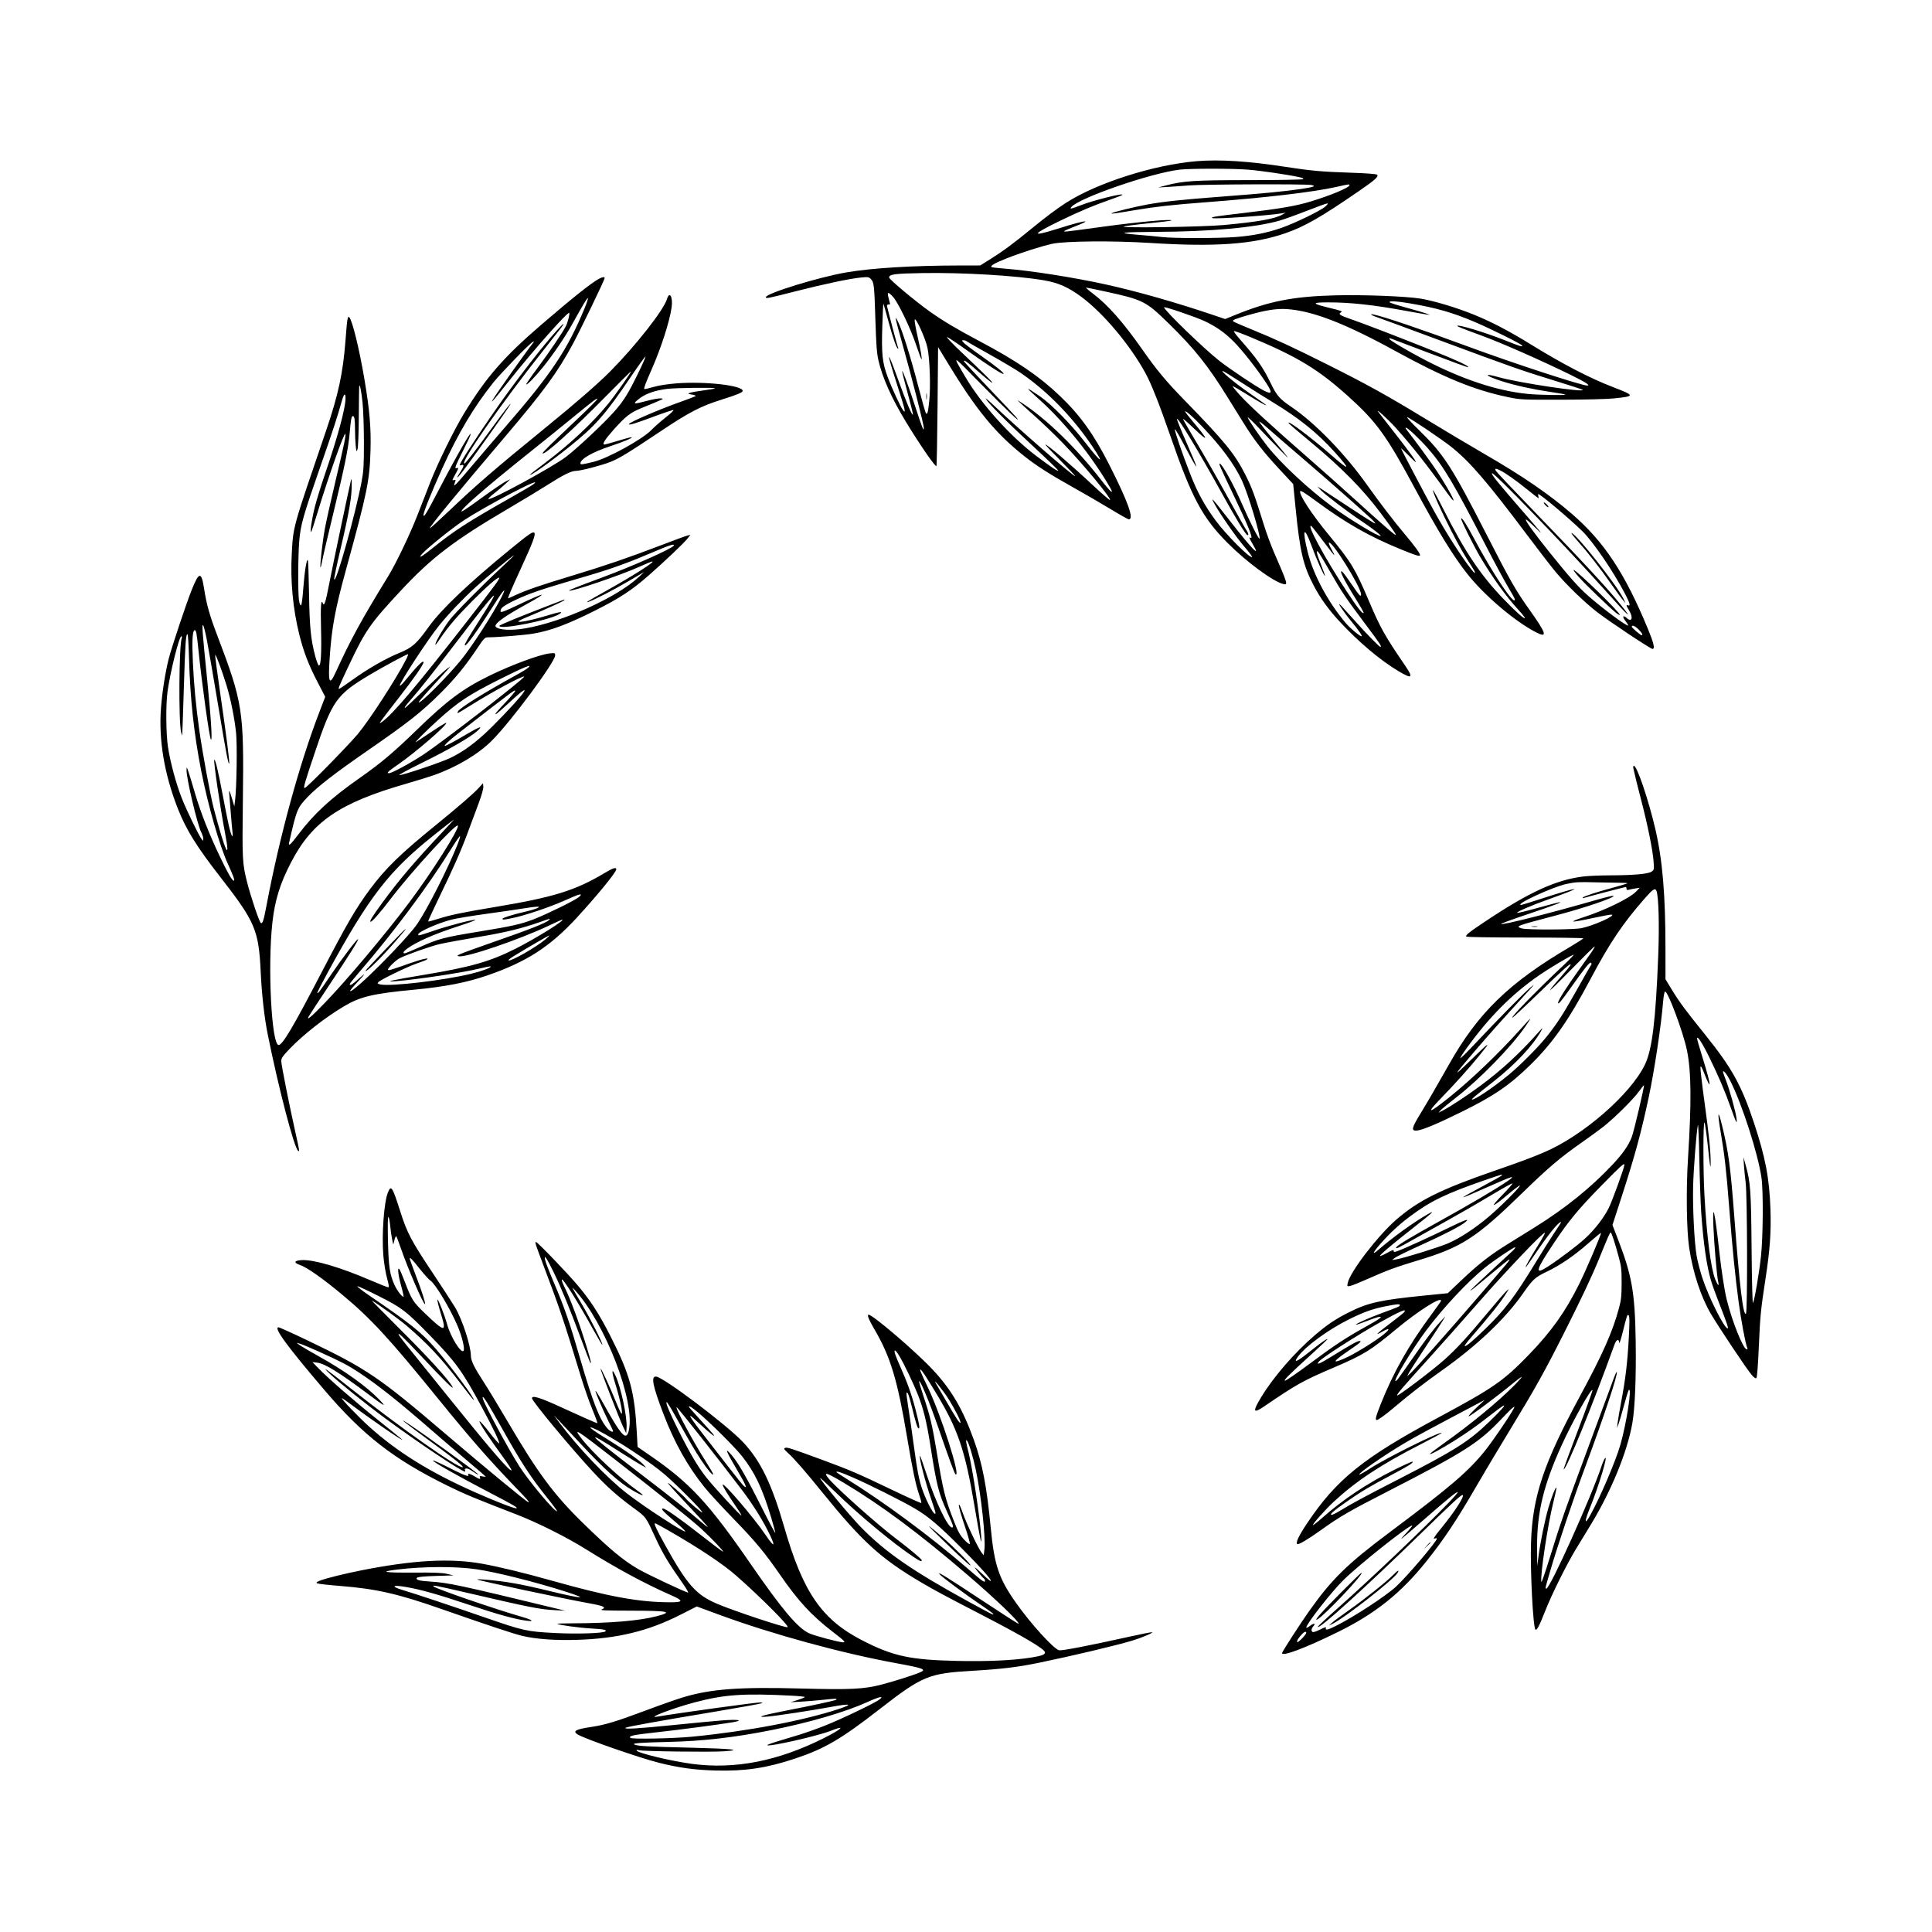 <?xml version="1.0" standalone="no"?>
   <!DOCTYPE svg PUBLIC "-//W3C//DTD SVG 1.1//EN" 
   "http://www.w3.org/Graphics/SVG/1.1/DTD/svg11.dtd"><svg id="svg" version="1.1" width="5502" height="5502" xmlns="http://www.w3.org/2000/svg"><path d="M3408.000 459.023 C 3286.523 469.084,3124.399 520.698,3036.000 577.453 C 3009.000 594.788,2976.528 619.189,2934.000 654.102 C 2886.628 692.991,2856.581 715.206,2822.392 736.618 L 2791.500 755.965 2733.000 756.051 C 2598.121 756.249,2483.426 763.240,2410.500 775.708 C 2331.280 789.252,2181.000 835.543,2181.000 846.402 C 2181.000 850.829,2187.338 849.570,2265.536 829.610 C 2348.320 808.480,2421.550 793.106,2453.610 790.126 C 2472.234 788.395,2474.602 788.824,2480.318 794.959 C 2489.062 804.344,2489.896 812.041,2493.008 912.000 C 2495.174 981.564,2497.020 1006.006,2501.638 1026.231 C 2512.838 1075.291,2538.795 1133.511,2579.113 1200.000 C 2618.943 1265.684,2663.542 1330.456,2666.740 1327.262 C 2667.708 1326.295,2669.175 1249.678,2670.000 1157.002 L 2671.500 988.500 2699.787 1035.000 C 2781.013 1168.528,2834.827 1233.900,2917.500 1299.473 C 2951.006 1326.049,2990.027 1350.979,3054.956 1387.292 C 3088.255 1405.915,3136.937 1434.168,3163.137 1450.076 C 3189.337 1465.984,3212.480 1479.000,3214.566 1479.000 C 3230.374 1479.000,3212.511 1429.080,3158.744 1323.000 C 3114.978 1236.652,3075.491 1181.750,3017.489 1126.599 C 2959.075 1071.057,2895.177 1027.596,2790.000 971.871 C 2724.526 937.182,2685.868 914.156,2647.977 887.279 C 2606.722 858.017,2532.000 795.486,2532.000 790.225 C 2532.000 781.112,2548.103 778.993,2627.424 777.668 C 2742.089 775.752,2894.315 784.819,2972.908 798.245 C 3014.067 805.276,3042.911 818.108,3080.399 846.062 C 3143.113 892.829,3218.888 983.279,3262.558 1063.500 C 3278.761 1093.264,3302.306 1152.837,3333.564 1243.161 C 3393.883 1417.462,3424.675 1474.866,3496.378 1546.687 C 3550.400 1600.798,3626.233 1656.589,3654.750 1663.201 C 3668.389 1666.364,3667.706 1664.064,3627.535 1571.511 C 3619.183 1552.267,3606.745 1518.517,3599.894 1496.511 C 3572.513 1408.548,3565.330 1389.023,3547.103 1353.000 C 3516.320 1292.165,3488.341 1257.841,3373.474 1140.000 C 3320.897 1086.062,3293.827 1053.561,3253.535 996.000 C 3198.975 918.054,3155.318 868.497,3113.363 836.882 C 3100.310 827.047,3091.156 819.000,3093.021 819.000 C 3094.885 819.000,3118.256 823.757,3144.955 829.571 C 3256.089 853.772,3262.830 857.162,3329.429 922.331 C 3401.297 992.656,3440.086 1041.249,3494.801 1129.500 C 3510.145 1154.250,3531.522 1188.675,3542.304 1206.000 C 3571.972 1253.672,3597.894 1287.080,3642.395 1335.000 L 3682.791 1378.500 3689.655 1447.500 C 3701.888 1570.486,3711.184 1610.164,3741.228 1667.616 C 3759.803 1703.135,3783.124 1735.575,3814.312 1769.277 C 3869.271 1828.664,3930.685 1880.426,3983.354 1911.750 C 4021.497 1934.435,4025.638 1930.858,4001.767 1895.844 C 3943.050 1809.721,3931.432 1788.996,3898.428 1711.500 C 3858.999 1618.916,3848.507 1601.616,3784.734 1524.029 C 3735.385 1463.990,3700.251 1410.497,3702.574 1398.937 C 3703.232 1395.660,3715.366 1403.081,3744.525 1424.595 C 3833.841 1490.496,3898.592 1527.390,3991.500 1565.318 C 4033.076 1582.291,4044.000 1585.522,4044.000 1580.848 C 4044.000 1575.686,4027.476 1552.994,4000.796 1521.516 C 3971.569 1487.032,3928.679 1431.040,3893.991 1382.082 C 3830.271 1292.148,3744.805 1204.091,3676.505 1158.003 C 3644.067 1136.114,3635.810 1126.550,3618.656 1090.995 C 3596.755 1045.603,3578.785 1020.077,3529.821 964.812 C 3520.098 953.837,3512.995 944.005,3514.037 942.963 C 3515.080 941.920,3537.885 950.264,3564.716 961.504 C 3696.343 1016.645,3755.206 1052.517,3840.747 1129.724 C 3919.769 1201.046,3948.978 1241.359,4027.522 1387.500 C 4094.394 1511.924,4139.622 1585.622,4180.333 1636.500 C 4228.894 1697.189,4313.536 1768.968,4373.343 1800.180 C 4408.245 1818.395,4404.644 1805.262,4356.020 1737.000 C 4316.904 1682.087,4301.248 1654.744,4236.631 1528.500 C 4133.118 1326.265,4112.600 1294.577,4038.029 1221.802 C 4019.038 1203.268,4005.147 1188.080,4007.160 1188.052 C 4012.260 1187.980,4104.386 1249.854,4132.953 1272.538 C 4185.663 1314.394,4236.901 1373.985,4350.697 1525.778 C 4382.972 1568.831,4419.491 1616.081,4431.849 1630.778 C 4461.669 1666.243,4512.799 1715.591,4548.000 1742.880 C 4582.236 1769.422,4700.337 1848.000,4705.993 1848.000 C 4713.584 1848.000,4710.011 1832.266,4693.136 1791.369 C 4627.546 1632.417,4568.143 1542.535,4476.247 1463.198 C 4411.208 1407.048,4334.067 1354.326,4224.000 1290.802 C 4186.875 1269.376,4112.730 1225.195,4059.233 1192.623 C 3950.412 1126.365,3892.388 1094.251,3778.727 1037.373 C 3679.598 987.768,3629.121 964.385,3565.710 938.696 C 3537.776 927.380,3513.594 916.794,3511.972 915.172 C 3508.517 911.717,3515.444 908.766,3551.720 898.240 C 3602.443 883.522,3635.381 878.255,3664.500 880.206 C 3737.935 885.128,3830.166 920.791,3975.000 1000.268 C 4111.017 1074.906,4197.907 1110.618,4291.150 1130.206 C 4330.272 1138.424,4331.170 1138.471,4446.000 1138.313 C 4513.164 1138.221,4576.177 1136.647,4596.571 1134.552 C 4656.958 1128.348,4656.771 1126.652,4593.000 1102.188 C 4528.902 1077.598,4450.435 1036.884,4362.026 982.343 C 4297.619 942.609,4247.819 916.538,4196.653 895.768 C 4148.073 876.047,4082.925 856.499,4045.500 850.413 C 4004.546 843.754,3883.021 839.033,3804.000 841.032 C 3683.264 844.086,3614.689 857.455,3518.036 896.782 L 3489.008 908.593 3453.754 896.682 C 3348.237 861.033,3238.464 829.811,3149.717 810.207 C 3059.309 790.236,2934.412 770.594,2863.921 765.261 C 2842.703 763.656,2824.558 761.558,2823.600 760.600 C 2819.823 756.823,2831.971 749.720,2864.565 736.647 C 2905.358 720.286,2966.713 700.650,2997.316 694.162 C 3033.962 686.393,3170.263 685.206,3273.301 691.758 C 3461.238 703.710,3569.077 695.977,3661.225 663.942 C 3715.746 644.988,3761.963 618.457,3870.298 543.919 C 3916.210 512.330,3926.903 502.703,3921.773 497.573 C 3919.636 495.436,3891.800 493.338,3844.781 491.771 C 3763.409 489.058,3732.614 486.283,3661.500 475.253 C 3556.415 458.955,3473.178 453.626,3408.000 459.023 M3554.087 483.141 C 3590.890 486.151,3664.608 496.889,3698.640 504.198 C 3709.855 506.607,3713.516 508.464,3710.640 510.286 C 3708.363 511.728,3640.082 512.929,3558.904 512.954 C 3403.087 513.003,3370.052 515.082,3321.000 527.928 L 3298.500 533.820 3324.000 532.436 C 3338.025 531.675,3365.700 529.718,3385.500 528.087 C 3426.100 524.743,3717.286 523.656,3733.974 526.787 C 3749.586 529.716,3741.871 532.741,3704.912 538.181 C 3657.832 545.111,3597.512 550.952,3486.000 559.379 C 3368.021 568.295,3313.798 573.976,3268.500 582.166 C 3232.584 588.660,3168.684 604.316,3165.629 607.371 C 3163.393 609.607,3175.611 607.962,3232.500 598.364 C 3290.564 588.568,3339.021 583.180,3433.500 576.013 C 3604.085 563.073,3739.486 547.197,3805.480 532.396 C 3842.405 524.115,3843.000 524.037,3843.000 527.448 C 3843.000 534.183,3789.893 556.439,3731.899 574.006 C 3690.181 586.644,3646.612 594.154,3546.000 606.052 C 3457.991 616.459,3448.641 617.942,3452.026 620.952 C 3456.238 624.699,3613.504 613.969,3652.500 607.274 L 3661.500 605.729 3650.856 611.625 C 3629.419 623.500,3580.788 632.054,3484.500 640.886 C 3425.770 646.272,3189.265 649.858,3200.002 645.198 C 3203.578 643.647,3235.262 639.520,3270.411 636.029 C 3305.560 632.538,3335.034 628.905,3335.909 627.955 C 3340.663 622.796,3239.797 632.072,3135.000 646.432 C 3030.511 660.750,3028.077 661.016,3031.500 657.742 C 3033.150 656.163,3047.985 649.721,3064.467 643.425 C 3080.950 637.129,3092.890 631.463,3091.001 630.834 C 3086.513 629.338,3061.045 636.023,3008.293 652.544 C 2934.650 675.607,2938.252 667.877,3019.500 628.489 C 3074.931 601.617,3115.856 584.386,3163.123 568.020 C 3179.830 562.235,3194.594 556.453,3195.930 555.171 C 3203.436 547.971,3112.494 570.701,3076.351 585.059 C 3050.821 595.201,3045.478 596.154,3050.921 589.595 C 3072.453 563.651,3278.368 492.570,3359.307 483.141 C 3389.824 479.586,3510.612 479.586,3554.087 483.141 M3774.000 588.394 C 3760.084 600.521,3687.373 635.764,3648.443 649.252 C 3608.503 663.089,3569.216 670.978,3520.814 674.881 C 3472.445 678.781,3342.330 678.950,3310.421 675.155 C 3297.265 673.590,3265.575 670.615,3240.000 668.544 C 3176.582 663.408,3192.860 660.794,3291.000 660.353 C 3448.171 659.648,3575.463 648.076,3643.968 628.265 C 3657.426 624.374,3692.526 611.744,3721.968 600.198 C 3751.411 588.653,3777.525 579.215,3780.000 579.226 C 3782.700 579.237,3780.300 582.904,3774.000 588.394 M1705.500 794.096 C 1683.713 805.850,1629.570 848.966,1542.000 924.300 C 1434.576 1016.712,1384.485 1074.222,1321.371 1177.604 C 1294.101 1222.272,1247.011 1318.048,1226.284 1371.000 C 1216.919 1394.925,1200.339 1437.450,1189.440 1465.500 C 1167.622 1521.651,1127.609 1605.172,1104.643 1642.500 C 1030.059 1763.727,998.228 1821.989,955.904 1914.750 C 937.813 1954.400,934.029 1945.116,938.899 1873.022 C 944.720 1786.837,954.355 1735.026,985.858 1620.515 C 1045.726 1402.900,1052.708 1368.835,1055.136 1282.500 C 1056.939 1218.377,1052.669 1168.124,1038.041 1081.282 C 1023.404 994.391,1003.465 912.645,994.688 903.543 C 990.054 898.738,988.595 907.573,984.017 968.152 C 976.926 1061.986,963.590 1124.097,928.441 1227.000 C 832.610 1507.550,835.325 1497.831,830.943 1576.016 C 826.596 1653.586,834.056 1733.804,852.470 1807.500 C 864.837 1856.992,878.728 1893.135,904.357 1942.500 L 926.162 1984.500 910.001 2026.500 C 852.434 2176.108,796.148 2381.870,759.001 2578.500 C 750.613 2622.902,747.529 2632.174,742.528 2628.023 C 737.815 2624.112,714.359 2554.270,703.730 2512.500 C 690.094 2458.919,689.540 2447.995,691.706 2275.500 C 694.880 2022.670,691.413 2000.575,618.494 1809.000 C 596.558 1751.369,588.387 1722.120,580.872 1674.329 C 573.417 1626.915,566.680 1628.009,545.931 1680.000 C 529.997 1719.926,488.285 1844.901,480.347 1876.500 C 470.702 1914.891,462.239 1968.594,458.589 2014.572 C 451.291 2106.516,467.882 2205.526,507.190 2304.605 C 530.665 2363.777,560.492 2411.675,627.309 2497.500 C 727.028 2625.588,736.782 2648.575,742.505 2769.000 C 745.545 2832.947,752.805 2897.588,762.216 2944.500 C 793.131 3098.593,838.128 3270.781,849.283 3277.675 C 853.326 3280.174,852.831 3276.672,842.784 3231.728 C 823.993 3147.668,801.000 3032.456,801.000 3022.358 C 801.000 3013.454,804.389 3008.381,824.250 2987.555 C 863.150 2946.765,925.675 2897.737,979.500 2865.819 C 1026.227 2838.111,1062.347 2829.544,1179.000 2818.506 C 1266.310 2810.244,1328.256 2798.260,1386.000 2778.458 C 1499.175 2739.649,1566.133 2696.536,1643.014 2612.973 C 1701.284 2549.639,1755.000 2483.825,1755.000 2475.765 C 1755.000 2468.852,1745.540 2471.876,1720.917 2486.660 C 1639.111 2535.775,1575.830 2555.395,1410.795 2582.807 C 1318.340 2598.163,1283.127 2605.478,1248.478 2616.523 C 1233.066 2621.436,1219.898 2624.898,1219.217 2624.217 C 1218.536 2623.536,1232.652 2592.720,1250.588 2555.739 C 1291.915 2470.526,1312.293 2424.347,1331.889 2371.500 C 1340.455 2348.400,1354.186 2311.504,1362.404 2289.508 C 1371.691 2264.648,1376.995 2245.932,1376.422 2240.043 L 1375.500 2230.571 1363.500 2243.659 C 1347.944 2260.626,1304.233 2298.504,1240.500 2350.245 C 1140.321 2431.575,1097.305 2473.539,1053.413 2532.760 C 1013.375 2586.779,987.936 2630.487,915.910 2769.000 C 835.016 2924.568,804.605 2976.000,793.514 2976.000 C 773.327 2976.000,761.860 2752.713,775.642 2628.000 C 782.794 2563.281,797.489 2515.974,829.508 2454.593 C 889.606 2339.383,967.321 2286.446,1156.137 2232.104 C 1184.712 2223.881,1220.108 2212.944,1234.795 2207.800 C 1299.616 2185.100,1362.070 2147.976,1400.828 2109.107 C 1455.794 2053.984,1580.999 1885.275,1581.000 1866.330 C 1581.000 1859.467,1580.326 1859.233,1565.250 1860.844 C 1536.778 1863.886,1456.784 1893.506,1393.500 1924.439 C 1318.244 1961.224,1272.239 1995.573,1186.491 2079.000 C 1121.402 2142.328,1084.274 2173.601,1024.500 2215.449 C 941.932 2273.254,894.741 2316.697,849.282 2376.750 C 827.033 2406.141,820.578 2411.757,823.419 2399.250 C 844.927 2304.586,846.622 2300.461,877.044 2268.773 C 904.926 2239.730,955.197 2200.897,1047.000 2137.485 C 1163.599 2056.946,1200.685 2027.663,1255.724 1972.683 C 1296.669 1931.780,1324.628 1897.570,1359.463 1845.750 C 1379.471 1815.986,1380.493 1814.999,1391.317 1814.954 C 1418.067 1814.843,1494.658 1808.555,1518.407 1804.520 C 1567.969 1796.100,1615.771 1778.323,1692.964 1739.606 C 1765.439 1703.255,1799.412 1680.948,1849.500 1636.821 C 1893.615 1597.957,1947.223 1547.081,1956.798 1534.992 L 1966.272 1523.030 1957.386 1525.252 C 1952.499 1526.474,1917.080 1539.500,1878.677 1554.199 C 1789.332 1588.397,1720.949 1611.758,1629.000 1639.496 C 1541.318 1665.946,1500.196 1680.015,1470.328 1693.781 C 1458.133 1699.401,1447.690 1704.000,1447.121 1704.000 C 1445.188 1704.000,1457.302 1675.628,1484.267 1617.000 C 1517.798 1544.094,1526.106 1521.906,1521.568 1517.368 C 1517.365 1513.165,1507.680 1519.743,1456.130 1561.821 C 1334.925 1660.752,1257.055 1734.665,1221.000 1785.000 C 1186.170 1833.625,1174.168 1844.271,1137.000 1859.514 C 1098.083 1875.474,1047.931 1904.246,1004.247 1935.674 C 985.996 1948.805,969.223 1960.254,966.975 1961.116 C 961.604 1963.178,962.650 1960.566,993.035 1896.052 C 1040.257 1795.788,1053.671 1776.424,1140.865 1682.644 C 1228.640 1588.241,1293.116 1539.056,1449.000 1447.585 C 1487.775 1424.832,1537.215 1394.936,1558.867 1381.148 C 1604.579 1352.038,1626.741 1341.070,1639.930 1341.029 C 1653.358 1340.988,1713.679 1325.314,1738.500 1315.418 C 1763.647 1305.391,1788.212 1290.399,1880.220 1228.923 C 1962.774 1173.764,1994.638 1157.172,2054.130 1138.367 C 2100.797 1123.616,2115.000 1117.697,2115.000 1113.000 C 2115.000 1097.667,2007.927 1085.509,1927.449 1091.704 C 1900.694 1093.763,1876.456 1097.540,1860.816 1102.087 C 1847.295 1106.018,1835.609 1108.609,1834.846 1107.846 C 1832.988 1105.988,1838.647 1090.862,1855.367 1053.000 C 1882.590 991.351,1906.965 915.751,1912.670 875.270 C 1916.817 845.842,1906.652 827.643,1899.465 851.630 C 1890.131 882.784,1811.502 983.129,1738.878 1056.567 C 1703.712 1092.127,1642.412 1145.536,1555.328 1216.488 C 1408.071 1336.468,1356.415 1381.042,1277.249 1456.440 C 1248.851 1483.487,1225.042 1505.042,1224.340 1504.340 C 1221.759 1501.759,1301.464 1404.679,1439.726 1242.000 C 1548.798 1113.667,1587.949 1060.060,1631.383 979.576 C 1652.964 939.586,1722.000 796.678,1722.000 791.994 C 1722.000 787.712,1715.891 788.490,1705.500 794.096 M2543.040 845.250 C 2557.462 860.927,2592.054 932.644,2608.430 980.818 C 2615.968 1002.993,2622.953 1021.893,2623.952 1022.818 C 2626.913 1025.559,2622.094 997.169,2612.584 955.845 C 2607.692 934.585,2604.196 914.335,2604.815 910.845 C 2606.727 900.067,2635.874 964.009,2641.385 991.074 C 2647.921 1023.167,2650.520 1100.907,2646.398 1140.991 C 2642.959 1174.430,2641.124 1181.356,2636.855 1177.011 C 2635.498 1175.630,2625.617 1140.750,2614.898 1099.500 C 2593.614 1017.592,2569.308 940.033,2557.549 916.500 C 2550.505 902.404,2550.161 902.133,2551.843 912.000 C 2552.827 917.775,2561.678 950.850,2571.511 985.500 C 2594.733 1067.327,2631.026 1209.752,2630.909 1218.598 C 2630.760 1229.828,2627.210 1221.062,2606.974 1159.500 C 2586.034 1095.800,2571.019 1054.981,2569.197 1056.803 C 2568.532 1057.468,2575.496 1085.379,2584.673 1118.827 C 2593.850 1152.275,2600.722 1180.278,2599.945 1181.055 C 2597.254 1183.746,2580.476 1144.251,2558.926 1084.500 C 2523.972 987.580,2522.653 995.864,2556.371 1100.544 C 2577.843 1167.205,2580.631 1179.303,2572.034 1168.500 C 2564.771 1159.374,2540.041 1106.106,2527.747 1073.109 C 2512.733 1032.813,2510.095 1007.653,2512.647 929.136 C 2513.815 893.185,2515.194 864.194,2515.711 864.711 C 2516.228 865.228,2522.843 888.460,2530.412 916.338 C 2543.569 964.801,2553.536 993.000,2557.508 993.000 C 2558.524 993.000,2558.684 991.915,2557.864 990.589 C 2555.859 987.345,2526.000 874.725,2526.000 870.407 C 2526.000 868.533,2528.025 867.000,2530.500 867.000 C 2532.975 867.000,2534.984 866.663,2534.964 866.250 C 2534.945 865.838,2533.042 858.413,2530.736 849.750 C 2525.681 830.761,2528.697 829.658,2543.040 845.250 M1664.627 878.250 C 1615.726 996.630,1570.071 1064.887,1438.382 1216.500 C 1414.018 1244.550,1373.560 1291.810,1348.475 1321.523 C 1294.284 1385.713,1289.020 1390.859,1295.799 1373.029 C 1298.272 1366.525,1297.892 1365.852,1292.537 1367.252 C 1287.034 1368.691,1287.328 1367.328,1295.738 1352.426 C 1306.220 1333.852,1306.993 1330.593,1300.304 1333.160 C 1293.521 1335.763,1296.402 1327.850,1317.580 1285.699 C 1327.473 1266.009,1336.867 1246.434,1338.457 1242.199 C 1349.923 1211.646,1304.149 1290.269,1250.945 1392.511 C 1214.384 1462.770,1206.000 1476.487,1206.000 1466.040 C 1206.000 1458.353,1230.185 1398.445,1258.798 1335.252 C 1304.654 1233.979,1349.344 1158.825,1405.231 1089.000 C 1425.744 1063.371,1507.435 979.120,1516.500 974.245 C 1521.496 971.558,1521.940 971.728,1519.152 975.259 C 1495.746 1004.909,1413.372 1121.028,1402.818 1139.250 C 1395.781 1151.400,1408.504 1136.646,1448.094 1086.750 C 1518.501 998.014,1616.818 886.818,1621.091 891.091 C 1623.231 893.231,1617.001 918.051,1611.701 928.500 C 1602.652 946.340,1563.316 1004.392,1530.532 1048.291 C 1512.134 1072.926,1497.763 1093.763,1498.596 1094.596 C 1501.004 1097.004,1522.616 1074.801,1546.382 1045.500 C 1574.527 1010.802,1608.981 960.186,1629.088 924.000 C 1660.295 867.836,1671.610 849.000,1674.140 849.000 C 1675.553 849.000,1671.272 862.163,1664.627 878.250 M4015.952 864.064 C 4089.439 876.600,4137.569 890.385,4198.500 916.350 C 4248.068 937.473,4335.000 980.739,4335.000 984.286 C 4335.000 988.196,4330.508 986.807,4285.500 968.976 C 4229.256 946.693,4154.143 923.857,4150.169 927.831 C 4148.654 929.346,4164.093 935.573,4219.500 955.796 C 4274.558 975.892,4388.754 1026.215,4471.751 1066.956 C 4515.976 1088.666,4530.531 1098.000,4520.156 1098.000 C 4504.003 1098.000,4308.644 1034.130,4184.908 988.395 C 4049.862 938.480,3940.709 901.417,3911.936 895.707 C 3897.602 892.862,3905.765 898.357,3925.500 904.836 C 3933.750 907.545,4014.075 937.125,4104.000 970.570 C 4301.765 1044.123,4333.310 1055.193,4429.500 1084.800 C 4470.750 1097.496,4505.592 1108.845,4506.927 1110.019 C 4517.267 1119.114,4322.775 1089.871,4267.510 1074.020 C 4221.029 1060.689,4229.889 1070.745,4278.000 1085.927 C 4316.294 1098.010,4364.915 1108.713,4414.853 1116.052 C 4437.547 1119.387,4456.765 1122.765,4457.558 1123.558 C 4460.224 1126.224,4384.822 1125.025,4351.500 1121.872 C 4264.540 1113.641,4163.228 1080.097,4056.000 1024.032 C 4008.715 999.309,3957.000 968.721,3957.000 965.477 C 3957.000 964.115,3957.478 963.000,3958.063 963.000 C 3958.648 963.000,4008.762 981.961,4069.428 1005.135 C 4130.094 1028.309,4180.347 1046.653,4181.100 1045.900 C 4184.398 1042.602,4150.284 1026.671,4078.093 997.798 C 3981.650 959.225,3879.488 919.929,3846.390 908.675 C 3815.509 898.175,3809.976 894.330,3818.886 889.561 C 3824.285 886.672,3820.005 884.950,3788.772 877.445 C 3735.156 864.562,3733.664 861.210,3781.500 861.106 C 3844.336 860.968,3911.650 868.249,4002.000 884.954 C 4027.575 889.682,4053.900 894.295,4060.500 895.204 L 4072.500 896.857 4061.289 892.599 C 4055.123 890.257,4029.136 882.664,4003.539 875.725 C 3977.943 868.786,3957.000 861.959,3957.000 860.554 C 3957.000 856.363,3978.208 857.625,4015.952 864.064 M3430.645 914.557 C 3465.095 931.088,3487.222 946.706,3513.692 973.176 C 3537.759 997.243,3580.325 1051.435,3605.663 1090.265 C 3624.789 1119.576,3622.902 1124.679,3597.797 1111.535 C 3574.993 1099.596,3502.506 1051.023,3472.628 1027.660 C 3429.256 993.746,3315.000 883.164,3315.000 875.101 C 3315.000 871.869,3407.334 903.372,3430.645 914.557 M1586.070 940.722 C 1549.109 981.355,1483.555 1065.158,1429.015 1141.500 C 1391.490 1194.025,1329.975 1286.047,1316.897 1309.221 C 1307.722 1325.478,1307.483 1326.569,1313.512 1324.655 C 1322.615 1321.766,1321.847 1327.683,1311.000 1344.000 C 1298.397 1362.959,1299.800 1365.350,1313.359 1348.019 C 1338.278 1316.169,1448.072 1162.254,1453.189 1152.000 C 1457.995 1142.368,1438.127 1167.600,1404.765 1213.500 C 1354.517 1282.630,1325.740 1320.000,1322.753 1320.000 C 1308.359 1320.000,1426.638 1150.202,1545.886 999.674 C 1602.832 927.792,1605.844 923.841,1604.612 922.642 C 1604.000 922.047,1595.656 930.183,1586.070 940.722 M2754.000 997.813 C 2808.189 1036.729,2851.910 1065.092,2857.375 1064.877 C 2863.138 1064.650,2836.234 1042.749,2793.983 1013.273 C 2770.941 997.198,2748.908 980.660,2745.021 976.523 C 2738.348 969.419,2738.284 969.000,2743.877 969.000 C 2747.135 969.000,2751.083 970.227,2752.650 971.727 C 2754.218 973.227,2783.740 990.183,2818.255 1009.408 C 2852.770 1028.633,2892.681 1052.356,2906.946 1062.126 C 2983.342 1114.451,3056.141 1189.319,3112.302 1273.317 C 3147.038 1325.272,3135.317 1318.148,3090.440 1260.030 C 3050.818 1208.718,2993.664 1150.498,2961.407 1128.592 C 2916.997 1098.433,2917.080 1099.477,2962.321 1140.098 C 3031.679 1202.373,3110.035 1299.986,3160.313 1386.750 C 3174.616 1411.434,3163.292 1402.286,3136.173 1367.250 C 3066.272 1276.941,2982.293 1195.017,2912.498 1149.048 C 2890.671 1134.672,2889.056 1133.017,2952.297 1189.844 C 2973.085 1208.524,3006.427 1240.705,3026.390 1261.357 C 3083.074 1319.999,3165.497 1419.503,3161.062 1423.938 C 3160.081 1424.919,3139.271 1406.996,3114.816 1384.111 C 3051.522 1324.876,2982.937 1266.000,2977.229 1266.000 C 2975.769 1266.000,2994.791 1286.250,3019.500 1311.000 C 3044.209 1335.750,3063.279 1356.000,3061.879 1356.000 C 3055.511 1356.000,2897.727 1218.867,2832.568 1156.701 C 2816.887 1141.741,2805.514 1132.200,2807.295 1135.500 C 2814.111 1148.133,2865.698 1200.004,2939.054 1267.984 C 2981.006 1306.861,3014.608 1339.392,3013.726 1340.274 C 3011.564 1342.436,2993.580 1330.380,2950.500 1297.892 C 2877.053 1242.504,2794.086 1150.040,2749.105 1073.444 C 2710.480 1007.673,2708.406 1006.762,2792.632 1092.565 C 2867.949 1169.292,2914.851 1213.510,2893.860 1188.000 C 2889.108 1182.225,2853.671 1144.616,2815.110 1104.423 C 2776.550 1064.231,2745.000 1030.096,2745.000 1028.568 C 2745.000 1023.667,2754.531 1030.674,2789.919 1061.591 C 2808.850 1078.130,2825.023 1090.977,2825.861 1090.139 C 2827.454 1088.546,2808.342 1069.616,2736.021 1001.157 C 2712.107 978.521,2694.557 960.025,2697.021 960.056 C 2699.484 960.086,2725.125 977.077,2754.000 997.813 M1818.679 1060.147 C 1788.218 1122.669,1776.347 1141.669,1747.513 1174.055 C 1718.238 1206.936,1644.043 1276.438,1612.091 1300.911 C 1575.025 1329.302,1400.479 1424.326,1391.124 1421.208 C 1389.209 1420.570,1396.360 1413.399,1407.014 1405.274 C 1417.668 1397.148,1432.485 1384.674,1439.942 1377.552 L 1453.500 1364.604 1443.000 1369.702 C 1431.611 1375.230,1403.811 1394.287,1350.314 1433.238 C 1331.512 1446.928,1315.405 1457.405,1314.520 1456.520 C 1309.939 1451.939,1381.067 1389.954,1499.584 1295.244 C 1545.188 1258.802,1604.100 1211.244,1630.500 1189.561 C 1689.589 1141.030,1701.000 1132.427,1701.000 1136.408 C 1701.000 1138.124,1677.739 1161.571,1649.309 1188.514 C 1564.726 1268.672,1543.546 1289.546,1545.161 1291.161 C 1550.730 1296.730,1630.802 1224.665,1722.793 1131.295 C 1763.607 1089.869,1797.000 1056.795,1797.000 1057.799 C 1797.000 1061.298,1750.976 1126.670,1732.807 1148.978 C 1686.753 1205.523,1622.854 1265.253,1549.477 1320.346 C 1527.215 1337.060,1509.000 1351.280,1509.000 1351.945 C 1509.000 1357.113,1566.063 1316.724,1621.488 1272.327 C 1694.577 1213.782,1723.969 1180.451,1794.524 1076.106 C 1817.728 1041.790,1837.407 1014.407,1838.256 1015.256 C 1839.104 1016.104,1830.295 1036.305,1818.679 1060.147 M3533.084 1087.876 C 3558.155 1104.169,3599.330 1130.055,3624.584 1145.401 C 3699.998 1191.226,3751.169 1232.361,3799.912 1286.341 C 3847.830 1339.409,3845.104 1343.270,3792.395 1296.989 C 3734.860 1246.471,3661.650 1191.680,3670.227 1205.558 C 3671.400 1207.456,3700.291 1232.142,3734.430 1260.416 C 3820.644 1331.818,3882.162 1394.388,3932.475 1461.848 C 3973.064 1516.269,3981.571 1529.597,3970.312 1521.129 C 3958.284 1512.083,3920.456 1478.670,3858.000 1421.926 C 3822.525 1389.695,3760.425 1334.468,3720.000 1299.199 C 3620.450 1212.347,3554.654 1151.723,3529.820 1123.971 C 3518.446 1111.260,3509.671 1100.340,3510.320 1099.704 C 3510.969 1099.067,3527.700 1108.656,3547.500 1121.012 C 3584.282 1143.965,3606.000 1156.144,3606.000 1153.818 C 3606.000 1153.102,3584.779 1137.887,3558.843 1120.007 C 3516.451 1090.785,3471.440 1053.313,3483.000 1056.869 C 3485.475 1057.630,3508.013 1071.583,3533.084 1087.876 M1032.475 1146.463 C 1034.609 1166.833,1036.362 1217.925,1036.372 1260.000 C 1036.386 1326.900,1035.537 1341.018,1029.600 1372.500 C 1012.107 1465.269,955.434 1666.930,951.734 1649.571 C 951.157 1646.861,958.741 1610.411,968.589 1568.571 C 995.069 1456.073,1002.382 1413.389,1001.668 1375.500 C 1001.423 1362.455,1001.086 1361.673,999.088 1369.500 C 994.204 1388.632,947.825 1609.307,937.636 1661.898 C 926.897 1717.328,923.215 1728.256,918.986 1717.252 C 914.128 1704.608,912.645 1727.701,914.249 1791.000 C 916.009 1860.394,913.805 1897.090,907.994 1895.182 C 906.072 1894.551,901.481 1882.665,897.790 1868.768 C 885.039 1820.750,881.748 1787.844,880.109 1692.000 C 879.248 1641.675,877.782 1598.475,876.851 1596.000 C 873.745 1587.744,867.293 1626.945,863.630 1676.335 C 861.232 1708.677,858.909 1724.805,856.754 1724.091 C 854.964 1723.497,852.588 1717.047,851.472 1709.756 C 848.210 1688.430,848.715 1581.665,852.274 1540.013 C 856.226 1493.774,863.221 1469.296,914.323 1322.881 C 947.777 1227.029,961.226 1185.887,973.323 1142.403 C 979.268 1121.030,984.000 1117.400,984.000 1134.212 C 984.000 1162.493,961.508 1245.181,924.287 1353.735 C 914.248 1383.014,901.945 1422.839,896.946 1442.235 C 888.270 1475.900,881.922 1518.552,886.167 1514.664 C 887.269 1513.655,895.482 1488.680,904.417 1459.164 C 934.516 1359.741,980.967 1228.400,983.424 1235.771 C 985.246 1241.239,980.193 1265.470,955.536 1369.500 C 943.413 1420.650,930.092 1480.050,925.935 1501.500 C 918.846 1538.074,910.211 1613.211,912.799 1615.799 C 913.442 1616.442,915.629 1607.863,917.659 1596.734 C 919.689 1585.605,933.490 1526.550,948.330 1465.500 C 981.647 1328.426,991.967 1277.755,995.987 1231.500 C 999.305 1193.324,1000.897 1185.000,1004.881 1185.000 C 1009.467 1185.000,1011.000 1194.348,1011.000 1222.305 C 1011.000 1237.603,1011.909 1258.755,1013.020 1269.310 C 1014.914 1287.311,1015.230 1287.942,1018.124 1279.500 C 1019.882 1274.372,1021.462 1235.003,1021.795 1188.000 C 1022.117 1142.625,1022.606 1103.475,1022.881 1101.000 C 1024.131 1089.743,1028.900 1112.341,1032.475 1146.463 M2036.057 1105.943 C 2034.988 1107.012,2020.049 1109.705,2002.860 1111.928 C 1985.671 1114.150,1968.433 1117.202,1964.553 1118.710 C 1958.146 1121.200,1958.685 1121.652,1970.437 1123.639 C 1977.552 1124.842,1982.277 1126.786,1980.937 1127.958 C 1979.597 1129.130,1960.349 1136.523,1938.165 1144.387 C 1875.155 1166.723,1791.000 1203.057,1791.000 1207.926 C 1791.000 1211.530,1809.632 1205.875,1861.720 1186.460 C 1890.843 1175.605,1916.107 1167.202,1917.863 1167.788 C 1919.618 1168.373,1909.679 1177.780,1895.777 1188.693 C 1881.875 1199.606,1863.545 1215.750,1855.045 1224.569 C 1829.420 1251.154,1731.247 1305.212,1690.500 1315.174 C 1656.830 1323.406,1653.000 1323.824,1653.000 1319.261 C 1653.000 1307.101,1687.347 1287.454,1737.705 1270.809 C 1776.818 1257.881,1805.940 1245.421,1797.716 1245.133 C 1795.635 1245.060,1778.344 1249.725,1759.292 1255.500 C 1740.240 1261.275,1723.380 1266.000,1721.826 1266.000 C 1713.482 1266.000,1722.150 1251.977,1749.012 1222.020 C 1781.260 1186.055,1795.408 1175.026,1824.763 1162.967 C 1895.667 1133.839,1892.193 1135.567,1881.848 1134.567 C 1876.539 1134.054,1859.206 1137.092,1843.330 1141.317 C 1805.602 1151.359,1801.758 1151.133,1815.000 1139.653 C 1834.910 1122.393,1861.550 1112.349,1900.500 1107.418 C 1924.990 1104.317,2038.922 1103.078,2036.057 1105.943 M2637.858 1129.500 C 2637.881 1137.750,2638.463 1140.769,2639.153 1136.209 C 2639.842 1131.649,2639.824 1124.899,2639.112 1121.209 C 2638.400 1117.519,2637.836 1121.250,2637.858 1129.500 M3973.998 1217.382 C 4021.044 1269.740,4063.931 1324.082,4122.000 1404.914 C 4156.230 1452.563,4136.589 1410.614,4093.426 1343.886 C 4078.800 1321.274,4031.100 1255.973,4004.212 1221.750 C 4002.396 1219.439,4002.361 1218.000,4004.121 1218.000 C 4008.946 1218.000,4043.846 1251.078,4067.406 1277.979 C 4110.959 1327.712,4139.780 1376.180,4230.833 1552.811 C 4256.438 1602.483,4285.625 1656.683,4295.694 1673.255 C 4305.762 1689.828,4314.000 1704.988,4314.000 1706.944 C 4314.000 1727.601,4249.342 1630.914,4196.715 1531.560 C 4176.209 1492.848,4161.305 1470.219,4161.109 1477.500 C 4160.971 1482.623,4196.010 1552.908,4213.928 1583.450 C 4248.828 1642.939,4288.170 1697.552,4325.352 1738.124 C 4335.747 1749.467,4343.583 1759.417,4342.765 1760.235 C 4340.141 1762.859,4319.384 1744.530,4285.376 1709.561 C 4217.520 1639.786,4172.344 1572.705,4109.965 1449.093 C 4094.828 1419.098,4081.781 1395.219,4080.971 1396.029 C 4078.554 1398.446,4105.782 1459.095,4132.584 1510.998 C 4156.760 1557.815,4168.363 1578.059,4192.049 1614.750 C 4204.100 1633.418,4203.300 1638.039,4190.750 1622.250 C 4162.607 1586.844,4118.441 1517.934,4084.625 1456.670 C 4057.343 1407.243,3990.000 1279.318,3990.000 1276.921 C 3990.000 1275.930,4000.271 1285.555,4012.824 1298.310 C 4032.814 1318.620,4034.822 1320.010,4028.996 1309.500 C 4025.337 1302.900,4001.903 1271.402,3976.921 1239.505 C 3951.940 1207.608,3928.802 1177.908,3925.504 1173.505 C 3915.225 1159.781,3952.744 1193.728,3973.998 1217.382 M3423.189 1214.224 C 3479.262 1273.416,3515.235 1322.279,3536.974 1368.780 C 3553.724 1404.612,3590.237 1525.016,3587.098 1534.066 C 3585.638 1538.276,3558.272 1484.252,3537.170 1435.500 C 3513.248 1380.233,3480.124 1320.269,3473.403 1320.064 C 3470.367 1319.971,3476.838 1334.739,3511.497 1407.000 C 3555.833 1499.439,3571.051 1537.712,3561.000 1531.500 C 3555.927 1528.365,3557.582 1532.778,3568.406 1551.245 C 3591.338 1590.372,3565.711 1564.031,3503.957 1485.000 C 3450.636 1416.761,3445.648 1411.277,3458.928 1435.500 C 3475.439 1465.615,3520.451 1529.947,3544.642 1558.003 C 3557.210 1572.580,3566.742 1585.258,3565.823 1586.177 C 3560.379 1591.621,3492.180 1523.382,3461.690 1481.983 C 3430.286 1439.343,3410.402 1403.003,3389.956 1350.883 C 3367.490 1293.613,3344.544 1226.869,3345.911 1222.768 C 3346.482 1221.054,3354.801 1234.467,3364.396 1252.575 C 3396.689 1313.519,3405.620 1329.380,3406.916 1328.084 C 3407.625 1327.375,3395.264 1297.463,3379.447 1261.614 C 3363.630 1225.765,3351.179 1194.962,3351.779 1193.163 C 3353.960 1186.619,3414.933 1287.407,3478.419 1402.500 C 3520.032 1477.941,3548.154 1524.000,3552.601 1524.000 C 3556.675 1524.000,3555.267 1517.801,3549.284 1509.399 C 3546.141 1504.985,3521.641 1461.576,3494.840 1412.936 C 3468.040 1364.296,3428.762 1295.583,3407.556 1260.239 C 3386.350 1224.896,3369.000 1194.693,3369.000 1193.121 C 3369.000 1191.550,3382.632 1203.348,3399.292 1219.340 C 3443.452 1261.725,3442.835 1254.663,3397.717 1201.309 C 3385.249 1186.564,3375.037 1173.374,3375.024 1171.998 C 3374.981 1167.441,3397.935 1187.566,3423.189 1214.224 M3647.782 1284.000 C 3677.461 1313.934,3676.372 1312.354,3624.300 1249.939 C 3602.477 1223.781,3585.339 1201.661,3586.215 1200.785 C 3587.091 1199.909,3598.314 1208.596,3611.154 1220.091 C 3623.994 1231.586,3668.250 1269.875,3709.500 1305.178 C 3777.892 1363.710,3866.640 1441.856,3904.500 1476.884 C 3912.750 1484.517,3917.953 1490.815,3916.063 1490.881 C 3914.173 1490.946,3881.773 1470.557,3844.063 1445.572 C 3806.353 1420.586,3770.100 1396.794,3763.500 1392.700 L 3751.500 1385.256 3762.000 1396.436 C 3773.691 1408.883,3837.505 1457.445,3874.500 1482.048 C 3906.494 1503.325,3933.725 1524.275,3931.839 1526.161 C 3927.777 1530.223,3841.107 1477.709,3792.557 1441.768 C 3725.047 1391.791,3648.151 1320.030,3609.145 1270.605 C 3587.604 1243.310,3555.546 1196.402,3553.162 1188.692 C 3552.280 1185.836,3567.520 1200.375,3587.029 1221.000 C 3606.538 1241.625,3633.877 1269.975,3647.782 1284.000 M4272.899 1339.934 C 4289.444 1348.436,4317.349 1368.188,4349.362 1394.059 C 4366.336 1407.777,4380.722 1419.000,4381.331 1419.000 C 4381.940 1419.000,4381.732 1416.300,4380.869 1413.000 C 4380.006 1409.700,4379.993 1407.000,4380.840 1407.000 C 4386.628 1407.000,4470.231 1477.461,4506.284 1512.725 C 4536.793 1542.566,4594.417 1627.092,4627.935 1691.169 C 4641.698 1717.482,4644.149 1726.850,4636.500 1723.915 C 4630.247 1721.515,4630.866 1724.609,4639.422 1738.500 C 4651.724 1758.473,4647.319 1773.342,4632.964 1760.297 C 4621.783 1750.135,4618.871 1755.754,4628.827 1768.282 C 4633.915 1774.684,4637.448 1780.552,4636.679 1781.321 C 4633.398 1784.602,4564.799 1733.666,4523.099 1696.987 C 4495.185 1672.434,4468.727 1642.641,4411.648 1571.486 C 4367.216 1516.098,4342.854 1482.146,4345.583 1479.417 C 4346.468 1478.532,4360.147 1490.564,4375.982 1506.154 C 4398.651 1528.472,4390.612 1518.232,4338.179 1458.000 C 4263.559 1372.280,4246.212 1350.788,4249.221 1347.779 C 4253.673 1343.327,4466.805 1564.199,4572.693 1683.000 C 4635.961 1753.984,4655.116 1771.347,4614.276 1720.693 C 4575.527 1672.634,4507.445 1599.268,4364.253 1451.265 C 4308.567 1393.709,4261.607 1344.003,4259.898 1340.809 C 4255.973 1333.475,4259.826 1333.216,4272.899 1339.934 M1518.496 1379.521 C 1514.643 1382.485,1485.618 1399.554,1453.996 1417.454 C 1330.601 1487.299,1291.986 1512.273,1231.138 1561.584 C 1200.865 1586.118,1187.596 1593.035,1203.238 1576.127 C 1219.129 1558.952,1287.361 1504.134,1318.500 1483.525 C 1385.898 1438.920,1556.843 1350.023,1518.496 1379.521 M4400.989 1438.488 C 4404.858 1442.607,4408.685 1445.315,4409.493 1444.507 C 4411.485 1442.515,4400.844 1431.000,4397.012 1431.000 C 4395.330 1431.000,4397.120 1434.370,4400.989 1438.488 M3767.820 1540.551 C 3784.445 1562.798,3798.811 1581.000,3799.744 1581.000 C 3800.677 1581.000,3797.146 1573.495,3791.898 1564.322 C 3786.650 1555.149,3783.308 1546.712,3784.471 1545.572 C 3792.305 1537.895,3876.000 1672.199,3876.000 1692.449 C 3876.000 1701.636,3871.704 1697.060,3848.958 1663.645 C 3837.328 1646.558,3825.829 1630.933,3823.406 1628.922 C 3810.711 1618.386,3825.864 1649.376,3860.743 1705.281 C 3874.051 1726.610,3884.286 1744.714,3883.488 1745.512 C 3880.048 1748.952,3866.923 1732.298,3835.405 1684.500 C 3773.101 1590.014,3717.931 1487.951,3734.796 1498.374 C 3736.333 1499.324,3751.194 1518.304,3767.820 1540.551 M3735.029 1554.236 C 3748.873 1592.131,3771.029 1641.971,3773.107 1639.893 C 3773.736 1639.264,3768.794 1625.054,3762.125 1608.314 C 3749.139 1575.719,3746.663 1564.290,3754.281 1572.107 C 3756.635 1574.523,3771.624 1599.450,3787.589 1627.500 C 3820.128 1684.668,3832.783 1703.459,3890.175 1779.835 C 3930.072 1832.929,3936.030 1842.000,3931.001 1842.000 C 3927.561 1842.000,3890.670 1804.144,3853.527 1762.500 C 3837.339 1744.350,3821.416 1726.800,3818.144 1723.500 C 3804.660 1709.903,3825.666 1742.023,3847.608 1768.554 C 3869.437 1794.948,3881.063 1812.000,3877.229 1812.000 C 3872.360 1812.000,3845.456 1789.511,3833.292 1775.272 C 3782.872 1716.255,3740.773 1638.217,3724.502 1573.610 C 3707.468 1505.973,3713.405 1495.046,3735.029 1554.236 M4493.324 1541.250 C 4521.462 1572.686,4555.968 1616.965,4588.500 1663.382 C 4603.350 1684.571,4618.604 1705.415,4622.398 1709.703 L 4629.296 1717.500 4622.726 1704.000 C 4604.270 1666.078,4486.991 1518.000,4475.413 1518.000 C 4473.818 1518.000,4481.878 1528.463,4493.324 1541.250 M1918.447 1554.085 C 1913.085 1562.762,1804.817 1611.022,1719.000 1642.989 C 1637.912 1673.193,1619.489 1680.489,1620.855 1681.855 C 1625.386 1686.386,1769.946 1637.318,1821.667 1613.693 C 1839.359 1605.612,1855.555 1599.000,1857.657 1599.000 C 1866.981 1599.000,1802.247 1640.171,1726.500 1682.416 C 1675.649 1710.776,1662.620 1718.973,1677.038 1713.534 C 1697.230 1705.916,1746.125 1680.648,1788.000 1656.190 L 1834.500 1629.031 1818.000 1644.287 C 1755.420 1702.148,1601.838 1771.355,1495.857 1789.451 C 1456.372 1796.193,1421.241 1794.441,1412.073 1785.273 C 1404.869 1778.069,1433.735 1756.633,1498.500 1721.092 C 1566.576 1683.735,1554.879 1685.040,1473.000 1723.937 C 1435.862 1741.580,1426.296 1745.074,1425.487 1741.291 C 1424.930 1738.685,1426.756 1734.033,1429.544 1730.951 C 1437.122 1722.578,1476.245 1703.247,1513.500 1689.468 C 1545.062 1677.796,1560.447 1673.025,1680.000 1637.848 C 1742.308 1619.514,1792.659 1601.185,1860.000 1572.323 C 1907.195 1552.096,1922.659 1547.270,1918.447 1554.085 M1428.000 1616.173 C 1370.831 1669.407,1295.832 1745.360,1280.344 1765.708 C 1260.637 1791.596,1235.494 1836.000,1240.541 1836.000 C 1241.221 1836.000,1247.464 1827.563,1254.415 1817.250 C 1276.520 1784.458,1302.054 1754.680,1345.364 1711.182 C 1386.718 1669.650,1418.288 1642.288,1421.337 1645.337 C 1423.955 1647.955,1409.874 1667.130,1331.624 1767.503 C 1185.701 1954.682,1118.880 2033.724,1087.938 2055.756 C 1075.777 2064.416,1077.274 2062.259,1134.000 1989.394 C 1179.529 1930.913,1206.000 1892.975,1206.000 1886.206 C 1206.000 1878.207,1188.954 1895.314,1151.450 1940.953 C 1145.372 1948.348,1139.634 1953.634,1138.698 1952.698 C 1134.900 1948.900,1217.101 1822.805,1249.966 1782.015 C 1276.413 1749.191,1316.638 1706.859,1354.500 1672.004 C 1383.001 1645.767,1460.809 1581.291,1464.000 1581.266 C 1464.825 1581.259,1448.625 1596.967,1428.000 1616.173 M4497.338 1644.381 C 4515.202 1664.531,4579.746 1726.692,4601.377 1744.579 C 4606.809 1749.071,4611.980 1752.020,4612.867 1751.133 C 4616.783 1747.217,4489.167 1623.000,4481.229 1623.000 C 4479.663 1623.000,4486.912 1632.621,4497.338 1644.381 M1428.260 1700.485 C 1403.393 1749.746,1341.324 1845.599,1309.942 1883.204 C 1267.995 1933.469,1196.547 2004.547,1192.269 2000.269 C 1191.437 1999.437,1208.699 1979.296,1230.628 1955.512 C 1252.558 1931.727,1273.200 1909.027,1276.500 1905.066 L 1282.500 1897.866 1272.776 1904.619 C 1267.428 1908.333,1238.833 1934.913,1209.232 1963.686 C 1179.630 1992.459,1154.564 2016.000,1153.528 2016.000 C 1150.466 2016.000,1155.035 2009.650,1172.953 1989.000 C 1198.496 1959.564,1232.162 1917.086,1293.026 1837.500 C 1420.270 1671.115,1436.196 1655.747,1362.976 1770.000 C 1332.459 1817.619,1321.886 1835.886,1323.756 1837.756 C 1327.664 1841.664,1358.974 1797.715,1413.859 1711.279 C 1435.830 1676.677,1442.986 1671.314,1428.260 1700.485 M1572.000 1720.764 C 1481.008 1755.708,1422.000 1779.932,1422.000 1782.343 C 1422.000 1795.030,1571.713 1764.952,1594.572 1747.672 C 1604.250 1740.356,1594.871 1741.915,1552.382 1754.687 C 1512.874 1766.562,1476.000 1773.857,1476.000 1769.797 C 1476.000 1768.566,1486.463 1763.269,1499.250 1758.025 C 1543.288 1739.964,1605.258 1712.010,1606.804 1709.507 C 1607.657 1708.128,1607.937 1707.116,1607.427 1707.257 C 1606.917 1707.399,1590.975 1713.476,1572.000 1720.764 M589.120 1822.500 C 593.277 1843.950,607.616 1926.975,620.985 2007.000 C 644.647 2148.641,650.017 2176.983,652.689 2174.311 C 654.575 2172.425,643.977 2089.632,626.748 1971.659 C 618.460 1914.903,612.177 1866.969,612.787 1865.138 C 614.100 1861.200,631.974 1909.084,645.023 1951.500 C 656.684 1989.405,667.688 2043.944,672.260 2086.500 C 675.829 2119.720,673.994 2244.185,669.408 2280.000 L 667.295 2296.500 662.048 2278.500 C 654.216 2251.634,651.388 2246.159,652.749 2260.500 C 653.375 2267.100,655.302 2290.725,657.031 2313.000 C 658.760 2335.275,660.978 2360.250,661.960 2368.500 C 664.767 2392.086,658.542 2381.365,651.508 2350.500 C 648.124 2335.650,639.908 2294.475,633.251 2259.000 C 621.474 2196.244,612.973 2161.027,610.256 2163.744 C 607.432 2166.568,627.174 2301.231,640.607 2370.770 C 658.111 2461.383,640.386 2423.577,608.956 2303.262 C 598.832 2264.506,576.525 2143.636,567.291 2077.500 C 557.849 2009.877,552.153 1949.259,549.267 1885.683 C 546.573 1826.311,548.077 1796.774,553.892 1794.857 C 558.560 1793.318,559.969 1800.521,565.463 1854.000 C 575.253 1949.300,596.083 2098.981,600.533 2106.000 C 605.287 2113.500,600.929 2043.366,589.814 1933.500 C 576.227 1799.192,574.560 1776.743,578.453 1780.500 C 580.163 1782.150,584.964 1801.050,589.120 1822.500 M4666.400 1792.600 C 4676.233 1802.433,4679.700 1809.000,4675.059 1809.000 C 4671.672 1809.000,4647.000 1787.720,4647.000 1784.799 C 4647.000 1778.766,4656.309 1782.509,4666.400 1792.600 M538.175 1871.250 C 541.541 1990.617,552.272 2090.207,573.170 2196.000 C 592.922 2295.993,625.633 2409.770,649.503 2461.500 C 663.960 2492.831,669.364 2508.000,666.071 2508.000 C 661.085 2508.000,650.571 2489.990,627.083 2441.215 C 596.687 2378.094,571.196 2313.383,555.304 2259.000 C 548.313 2235.075,540.091 2208.075,537.033 2199.000 C 531.731 2183.264,531.463 2182.986,531.249 2193.000 C 530.744 2216.608,561.815 2348.076,573.151 2370.296 C 576.368 2376.602,578.957 2384.852,578.905 2388.630 C 578.810 2395.418,578.754 2395.428,574.151 2389.500 C 565.847 2378.803,532.142 2309.417,518.045 2274.000 C 501.775 2233.123,484.910 2170.716,478.305 2126.950 C 472.706 2089.842,471.984 2007.950,476.930 1970.837 C 484.263 1915.805,510.086 1812.000,516.442 1812.000 C 518.278 1812.000,518.760 1814.237,517.572 1817.250 C 509.807 1836.944,508.332 2055.259,515.762 2085.000 C 517.205 2090.775,518.621 2094.825,518.909 2094.000 C 519.197 2093.175,521.284 2032.425,523.547 1959.000 C 527.525 1829.927,529.166 1806.000,534.043 1806.000 C 535.304 1806.000,537.164 1835.363,538.175 1871.250 M1156.434 1878.131 C 1129.626 1931.032,1052.326 2050.528,1019.700 2089.500 C 989.776 2125.246,873.036 2244.105,867.912 2244.043 C 863.360 2243.988,866.487 2232.916,895.455 2146.500 C 946.375 1994.600,957.584 1978.658,1053.852 1921.220 C 1092.302 1898.279,1157.413 1863.205,1161.801 1863.071 C 1163.066 1863.032,1160.651 1869.809,1156.434 1878.131 M1503.262 1902.226 C 1499.281 1905.540,1487.131 1913.122,1476.262 1919.073 C 1379.868 1971.856,1307.611 2016.869,1303.946 2026.419 C 1302.979 2028.938,1302.803 2031.000,1303.555 2031.000 C 1304.306 2031.000,1321.182 2020.804,1341.055 2008.343 C 1402.744 1969.663,1489.221 1923.221,1492.833 1926.833 C 1496.364 1930.364,1260.985 2112.480,1206.000 2148.759 C 1168.258 2173.661,1115.888 2202.000,1107.612 2202.000 C 1099.676 2202.000,1105.325 2196.617,1133.836 2177.015 C 1182.861 2143.309,1275.326 2063.326,1270.661 2058.661 C 1269.769 2057.769,1251.158 2069.068,1229.303 2083.770 C 1207.449 2098.471,1187.527 2111.686,1185.034 2113.136 C 1177.133 2117.729,1212.254 2082.440,1246.500 2051.375 C 1304.264 1998.976,1335.009 1978.610,1423.158 1934.358 C 1492.589 1899.503,1519.496 1888.710,1503.262 1902.226 M1483.559 1981.624 C 1461.232 2008.871,1406.222 2066.264,1377.783 2091.981 C 1343.757 2122.751,1314.034 2143.422,1281.588 2158.880 C 1254.963 2171.565,1144.301 2208.698,1137.242 2207.316 C 1134.634 2206.805,1163.550 2191.137,1201.500 2172.497 C 1278.400 2134.726,1338.885 2099.900,1359.109 2081.750 C 1377.848 2064.933,1366.401 2068.666,1326.098 2092.518 C 1292.977 2112.119,1270.711 2124.000,1267.097 2124.000 C 1262.827 2124.000,1280.048 2107.885,1305.000 2088.531 C 1467.259 1962.676,1467.000 1962.869,1467.000 1967.866 C 1467.000 1969.667,1456.531 1982.247,1443.737 1995.820 C 1413.790 2027.590,1408.443 2034.000,1411.889 2034.000 C 1413.439 2034.000,1432.186 2017.727,1453.550 1997.838 C 1491.600 1962.413,1505.419 1954.947,1483.559 1981.624 M4651.394 2187.750 C 4657.042 2213.030,4662.968 2237.021,4674.920 2283.000 C 4692.553 2350.833,4706.881 2422.071,4709.092 2452.905 C 4710.805 2476.791,4710.675 2477.419,4702.962 2482.473 C 4692.990 2489.007,4650.785 2492.693,4583.921 2492.869 C 4556.653 2492.941,4522.903 2494.399,4508.921 2496.108 C 4431.498 2505.574,4355.200 2540.449,4231.500 2622.916 C 4181.556 2656.212,4171.600 2664.266,4176.522 2667.386 C 4178.710 2668.773,4254.413 2669.929,4344.750 2669.954 C 4435.088 2669.979,4508.971 2671.013,4508.936 2672.250 C 4508.901 2673.488,4491.688 2684.585,4470.686 2696.910 C 4297.654 2798.459,4209.111 2884.511,4126.411 3031.500 C 4094.417 3088.365,4064.546 3139.762,4042.807 3175.350 C 4020.119 3212.491,4018.597 3220.981,4034.867 3219.655 C 4050.582 3218.374,4092.757 3200.756,4162.500 3166.338 C 4254.816 3120.781,4299.364 3090.311,4358.736 3032.117 C 4422.098 2970.012,4466.993 2905.993,4528.525 2790.000 C 4584.349 2684.769,4620.748 2630.581,4684.194 2558.250 C 4707.449 2531.739,4713.726 2527.748,4717.344 2537.176 C 4723.560 2553.373,4725.751 2633.608,4722.364 2721.000 C 4715.193 2906.042,4705.084 2988.905,4684.445 3031.814 C 4643.568 3116.801,4506.240 3235.913,4395.662 3282.291 C 4356.549 3298.696,4330.140 3308.502,4255.500 3334.340 C 4102.342 3387.358,4039.458 3418.663,3976.466 3473.249 C 3923.668 3519.001,3844.353 3622.487,3838.092 3653.791 C 3836.085 3663.823,3836.167 3663.917,3845.303 3662.089 C 3850.385 3661.073,3873.884 3651.602,3897.522 3641.042 C 3949.080 3618.010,3976.785 3607.827,4036.994 3589.779 C 4162.513 3552.153,4203.823 3525.485,4335.771 3396.907 C 4408.889 3325.657,4443.280 3296.456,4504.500 3253.639 C 4527.600 3237.483,4555.950 3216.764,4567.500 3207.597 C 4598.519 3182.977,4651.641 3130.213,4667.157 3108.612 C 4674.619 3098.223,4681.143 3090.143,4681.656 3090.656 C 4683.542 3092.542,4653.364 3221.049,4647.187 3237.437 C 4637.974 3261.879,4621.446 3285.572,4591.125 3317.799 C 4530.116 3382.645,4456.308 3442.057,4371.000 3494.989 C 4343.775 3511.881,4307.325 3534.512,4290.000 3545.279 C 4243.248 3574.335,4209.209 3600.991,4163.754 3644.144 L 4123.008 3682.826 4055.754 3689.560 C 3931.340 3702.016,3896.237 3709.792,3842.197 3736.872 C 3803.120 3756.453,3779.710 3772.197,3743.683 3803.124 C 3686.424 3852.277,3626.700 3921.241,3592.096 3978.161 C 3566.447 4020.351,3568.244 4026.877,3599.622 4005.502 C 3693.631 3941.461,3710.083 3932.290,3800.026 3893.797 C 3883.562 3858.046,3902.519 3846.358,3976.193 3785.179 C 4039.230 3732.834,4104.181 3691.693,4103.960 3704.250 C 4103.939 3705.488,4090.908 3724.050,4075.004 3745.500 C 4011.909 3830.596,3967.608 3909.114,3931.811 3999.292 C 3918.151 4033.703,3915.565 4044.000,3920.581 4044.000 C 3925.037 4044.000,3945.541 4029.118,3972.000 4006.679 C 4015.432 3969.846,4057.097 3937.593,4104.734 3903.930 C 4205.964 3832.397,4287.778 3754.750,4337.549 3682.972 C 4364.599 3643.963,4371.946 3637.219,4404.000 3621.981 C 4443.158 3603.367,4483.151 3576.062,4523.747 3540.225 C 4542.582 3523.598,4558.556 3510.556,4559.244 3511.244 C 4561.270 3513.270,4516.616 3617.856,4496.685 3657.769 C 4457.360 3736.520,4417.643 3792.213,4353.665 3858.318 C 4281.548 3932.834,4253.168 3952.510,4096.500 4036.614 C 3881.499 4152.033,3805.909 4213.016,3721.882 4338.841 C 3698.685 4373.576,3689.631 4392.631,3694.166 4397.166 C 3697.202 4400.202,3723.549 4384.781,3760.589 4358.286 C 3816.088 4318.587,3839.679 4304.891,3951.000 4247.747 C 4172.010 4134.296,4212.051 4108.776,4276.542 4040.268 C 4290.786 4025.137,4305.335 4010.729,4308.873 4008.251 C 4314.606 4004.235,4314.368 4005.363,4306.681 4018.623 C 4292.747 4042.658,4250.941 4103.646,4231.716 4127.986 C 4183.508 4189.016,4132.424 4232.914,3957.000 4364.056 C 3836.584 4454.075,3792.962 4496.789,3728.284 4588.009 C 3703.407 4623.095,3651.000 4704.248,3651.000 4707.684 C 3651.000 4718.452,3717.576 4693.296,3811.500 4647.038 C 3916.395 4595.377,3989.740 4536.764,4061.288 4447.420 C 4112.119 4383.947,4149.476 4327.788,4205.918 4230.000 C 4224.489 4197.825,4266.778 4126.950,4299.895 4072.500 C 4372.988 3952.319,4397.345 3908.719,4453.237 3798.000 C 4502.134 3701.136,4533.554 3634.635,4553.163 3586.500 C 4580.800 3518.662,4584.615 3510.000,4586.862 3510.000 C 4589.454 3510.000,4598.122 3536.327,4610.124 3580.650 C 4617.188 3606.738,4618.196 3615.982,4618.121 3654.000 C 4618.047 3691.050,4616.897 3701.726,4610.364 3726.000 C 4592.499 3792.382,4564.131 3856.451,4500.614 3973.873 C 4395.970 4167.324,4364.633 4260.550,4360.106 4391.872 C 4357.430 4469.480,4365.705 4633.705,4372.640 4640.640 C 4376.302 4644.302,4383.623 4630.530,4399.560 4590.000 C 4419.220 4540.003,4460.969 4455.884,4488.897 4410.000 C 4499.442 4392.675,4517.944 4362.300,4530.013 4342.500 C 4588.371 4246.760,4634.072 4135.365,4648.500 4053.693 C 4656.086 4010.755,4659.728 3922.300,4658.148 3819.353 C 4656.000 3679.347,4647.592 3631.972,4605.744 3524.078 L 4592.005 3488.655 4617.967 3408.578 C 4655.587 3292.546,4673.423 3227.129,4695.013 3126.000 C 4711.411 3049.191,4730.827 2920.361,4736.347 2851.743 C 4737.544 2836.864,4739.960 2824.502,4741.789 2823.896 C 4749.434 2821.365,4793.781 2940.265,4804.185 2991.190 C 4816.484 3051.387,4817.326 3138.497,4807.155 3298.500 C 4801.457 3388.150,4802.938 3503.068,4810.435 3553.060 C 4821.174 3624.665,4843.870 3693.596,4872.852 3742.626 C 4895.556 3781.035,4974.448 3899.110,4987.656 3914.447 C 4995.484 3923.538,4999.749 3926.451,5001.974 3924.226 C 5003.862 3922.338,5006.618 3886.802,5008.795 3836.279 C 5012.672 3746.308,5014.237 3730.394,5028.056 3640.500 C 5040.419 3560.075,5044.088 3508.776,5042.001 3445.500 C 5039.038 3355.614,5027.763 3296.336,4994.640 3196.500 C 4959.513 3090.624,4931.794 3040.721,4855.503 2946.000 C 4798.621 2875.378,4782.673 2853.833,4761.212 2818.615 L 4743.000 2788.730 4742.971 2703.115 C 4742.919 2547.970,4734.655 2449.693,4714.267 2361.775 C 4694.997 2278.680,4661.963 2181.000,4653.131 2181.000 C 4651.319 2181.000,4650.552 2183.980,4651.394 2187.750 M1259.588 2370.044 C 1182.491 2451.565,1135.321 2507.072,1087.696 2572.319 C 1060.343 2609.792,1051.052 2625.000,1055.512 2625.000 C 1059.962 2625.000,1083.141 2598.521,1112.543 2559.850 C 1171.918 2481.757,1300.353 2341.853,1304.035 2351.259 C 1307.845 2360.995,1229.979 2483.981,1165.859 2569.500 C 1098.083 2659.896,986.672 2792.393,924.343 2856.725 C 885.939 2896.364,872.018 2908.046,879.217 2894.594 C 881.236 2890.821,908.079 2849.882,938.867 2803.617 C 996.001 2717.764,1021.711 2676.711,1019.641 2674.641 C 1017.490 2672.490,973.731 2729.968,943.133 2775.135 C 909.365 2824.983,905.774 2829.774,903.717 2827.717 C 902.931 2826.931,916.003 2801.178,932.766 2770.489 C 1051.888 2552.398,1107.517 2480.501,1236.856 2377.472 C 1266.871 2353.562,1291.934 2334.000,1292.552 2334.000 C 1293.170 2334.000,1278.336 2350.220,1259.588 2370.044 M1302.393 2406.365 C 1275.557 2473.475,1219.305 2584.533,1189.372 2629.500 C 1159.303 2674.671,1004.687 2829.687,997.185 2822.185 C 996.270 2821.270,1005.251 2810.279,1017.142 2797.761 C 1029.034 2785.242,1037.930 2775.000,1036.913 2775.000 C 1035.896 2775.000,1027.610 2781.750,1018.500 2790.000 C 1002.687 2804.320,996.000 2808.021,996.000 2802.451 C 996.000 2801.050,1007.556 2786.537,1021.680 2770.201 C 1119.938 2656.555,1218.560 2524.531,1283.409 2419.828 C 1297.604 2396.908,1309.674 2379.523,1310.231 2381.193 C 1310.788 2382.864,1307.261 2394.191,1302.393 2406.365 M4614.979 2514.000 C 4626.541 2514.000,4635.288 2514.712,4634.417 2515.583 C 4633.546 2516.454,4615.433 2521.896,4594.167 2527.677 C 4545.045 2541.030,4509.540 2552.699,4507.375 2556.202 C 4506.448 2557.703,4507.446 2558.284,4509.594 2557.493 C 4515.797 2555.208,4627.221 2526.000,4629.734 2526.000 C 4630.980 2526.000,4632.000 2528.182,4632.000 2530.850 C 4632.000 2534.428,4633.770 2535.214,4638.750 2533.848 C 4642.463 2532.830,4650.900 2531.141,4657.500 2530.096 L 4669.500 2528.195 4660.500 2537.861 C 4641.931 2557.803,4570.798 2592.549,4506.000 2613.329 C 4488.675 2618.885,4477.316 2623.849,4480.758 2624.360 C 4484.200 2624.870,4509.038 2620.438,4535.954 2614.510 C 4562.870 2608.582,4587.054 2604.176,4589.696 2604.719 C 4602.668 2607.385,4537.083 2636.612,4503.000 2643.354 C 4479.933 2647.916,4347.419 2648.372,4333.500 2643.936 C 4314.613 2637.918,4317.032 2636.999,4430.074 2607.254 C 4514.668 2584.995,4603.593 2554.569,4594.290 2551.068 C 4592.525 2550.404,4570.250 2555.862,4544.790 2563.199 C 4412.795 2601.232,4275.000 2635.914,4275.000 2631.104 C 4275.000 2629.869,4308.394 2617.675,4349.210 2604.005 C 4424.058 2578.937,4456.809 2566.420,4438.500 2569.880 C 4433.550 2570.816,4405.385 2578.273,4375.911 2586.451 C 4346.437 2594.630,4321.585 2600.585,4320.685 2599.685 C 4317.931 2596.931,4360.773 2578.570,4415.444 2559.072 C 4520.707 2521.532,4499.610 2523.410,4380.985 2562.140 C 4355.952 2570.313,4333.934 2577.000,4332.058 2577.000 C 4310.890 2577.000,4423.125 2525.071,4461.000 2517.341 C 4488.660 2511.696,4493.802 2511.413,4544.729 2512.728 C 4571.805 2513.428,4603.418 2514.000,4614.979 2514.000 M1648.500 2554.739 C 1637.249 2564.143,1558.870 2602.756,1521.444 2617.331 C 1484.165 2631.850,1459.892 2637.333,1362.000 2653.348 C 1263.875 2669.402,1248.456 2673.456,1196.004 2696.991 C 1173.929 2706.896,1154.323 2715.000,1152.434 2715.000 C 1146.135 2715.000,1148.894 2709.383,1158.750 2702.144 C 1186.175 2681.999,1237.165 2659.671,1307.864 2636.846 C 1335.015 2628.081,1355.659 2620.386,1353.741 2619.747 C 1347.904 2617.801,1278.627 2635.768,1235.929 2650.301 C 1192.502 2665.082,1191.000 2665.444,1191.000 2661.126 C 1191.000 2653.619,1246.515 2628.971,1286.406 2618.768 C 1299.108 2615.519,1343.438 2608.186,1384.917 2602.472 C 1426.397 2596.759,1476.334 2589.486,1495.888 2586.311 C 1515.443 2583.135,1532.715 2581.324,1534.271 2582.286 C 1537.760 2584.442,1519.935 2590.855,1494.000 2596.773 C 1461.594 2604.169,1431.000 2613.718,1431.000 2616.437 C 1431.000 2619.925,1433.710 2619.725,1460.376 2614.268 C 1493.746 2607.440,1561.815 2584.704,1603.500 2566.462 C 1645.195 2548.216,1647.005 2547.517,1653.000 2547.345 C 1655.726 2547.267,1653.951 2550.182,1648.500 2554.739 M1562.677 2620.608 C 1554.834 2628.452,1508.310 2646.883,1411.500 2680.499 C 1360.350 2698.260,1314.450 2714.938,1309.500 2717.560 C 1301.018 2722.054,1300.887 2722.388,1307.218 2723.369 C 1329.607 2726.836,1480.048 2675.453,1563.790 2635.737 C 1583.199 2626.531,1599.902 2619.000,1600.907 2619.000 C 1612.073 2619.000,1526.813 2672.182,1468.500 2701.591 C 1395.141 2738.588,1340.383 2754.174,1205.361 2776.488 C 1116.974 2791.095,1090.584 2797.062,1126.500 2794.320 C 1186.562 2789.735,1320.834 2769.451,1366.107 2758.122 C 1382.391 2754.048,1396.437 2751.437,1397.321 2752.321 C 1400.326 2755.326,1371.914 2765.896,1340.660 2773.400 C 1263.213 2791.994,1115.335 2809.483,1084.486 2803.695 C 1075.142 2801.942,1074.107 2800.986,1077.340 2797.091 C 1082.926 2790.360,1160.663 2752.612,1187.383 2743.655 C 1200.098 2739.393,1212.525 2734.598,1215.000 2732.999 C 1225.723 2726.071,1202.700 2730.839,1170.000 2742.318 C 1111.322 2762.917,1107.172 2764.172,1104.992 2761.992 C 1102.103 2759.103,1126.462 2734.698,1138.091 2728.830 C 1158.710 2718.427,1227.040 2694.333,1252.500 2688.489 C 1267.350 2685.080,1316.519 2676.053,1361.765 2668.428 C 1440.911 2655.091,1484.455 2644.518,1539.000 2625.393 C 1569.626 2614.655,1568.379 2614.906,1562.677 2620.608 M4362.791 2639.153 C 4367.351 2639.842,4374.101 2639.824,4377.791 2639.112 C 4381.481 2638.400,4377.750 2637.836,4369.500 2637.858 C 4361.250 2637.881,4358.231 2638.463,4362.791 2639.153 M1096.845 2704.338 C 1066.130 2736.425,1041.000 2763.472,1041.000 2764.444 C 1041.000 2771.502,1085.632 2727.669,1126.475 2680.500 C 1154.169 2648.518,1156.200 2646.000,1154.310 2646.000 C 1153.419 2646.000,1127.560 2672.252,1096.845 2704.338 M1553.534 2674.975 C 1526.639 2697.620,1456.182 2737.894,1448.145 2735.215 C 1446.310 2734.603,1452.839 2729.164,1462.654 2723.128 C 1499.539 2700.445,1561.594 2664.366,1564.034 2664.187 C 1565.427 2664.084,1560.702 2668.939,1553.534 2674.975 M4532.766 2711.039 C 4527.370 2718.993,4510.754 2742.375,4495.843 2763.000 C 4462.257 2809.456,4436.965 2849.376,4437.108 2855.708 C 4437.247 2861.889,4445.918 2851.625,4473.608 2812.500 C 4513.776 2755.743,4527.719 2738.519,4530.913 2741.713 C 4532.957 2743.757,4532.914 2746.010,4530.784 2748.623 C 4529.044 2750.755,4511.993 2780.529,4492.891 2814.787 C 4454.167 2884.235,4434.511 2914.914,4405.673 2950.913 C 4380.271 2982.623,4331.646 3031.670,4297.134 3060.395 C 4254.446 3095.924,4196.136 3135.136,4192.057 3131.057 C 4190.591 3129.591,4194.615 3126.240,4254.000 3079.472 C 4315.505 3031.034,4365.639 2977.592,4389.060 2935.500 C 4395.117 2924.614,4394.251 2925.171,4379.723 2941.500 C 4328.026 2999.611,4276.119 3047.378,4216.747 3091.479 C 4180.159 3118.657,4129.354 3152.152,4109.350 3162.285 L 4096.500 3168.794 4102.500 3162.005 C 4105.800 3158.272,4126.050 3141.597,4147.500 3124.952 C 4214.526 3072.938,4303.855 2981.289,4343.688 2923.670 C 4352.307 2911.201,4358.785 2901.000,4358.083 2901.000 C 4357.381 2901.000,4345.676 2913.488,4332.072 2928.750 C 4271.161 2997.087,4191.361 3073.546,4126.972 3125.262 C 4067.436 3173.081,4058.823 3173.663,4104.523 3126.779 C 4142.124 3088.205,4186.810 3038.453,4212.431 3006.638 C 4236.962 2976.177,4237.089 2976.000,4234.523 2976.000 C 4233.306 2976.000,4211.984 2995.913,4187.140 3020.250 C 4134.662 3071.660,4137.358 3066.160,4200.907 2992.177 C 4241.486 2944.934,4268.797 2914.355,4352.006 2823.000 C 4371.513 2801.583,4371.778 2801.102,4357.500 2813.006 C 4340.344 2827.310,4266.699 2902.052,4203.390 2969.411 C 4179.679 2994.639,4159.581 3014.581,4158.727 3013.727 C 4157.873 3012.873,4165.722 3000.322,4176.169 2985.837 C 4240.789 2896.239,4304.633 2831.977,4383.366 2777.285 C 4410.261 2758.603,4469.409 2723.268,4480.999 2718.959 C 4484.025 2717.835,4472.325 2730.283,4455.000 2746.621 C 4373.470 2823.509,4300.758 2898.000,4307.235 2898.000 C 4308.827 2898.000,4342.891 2866.249,4382.932 2827.443 C 4454.036 2758.532,4473.000 2741.682,4473.000 2747.415 C 4473.000 2748.968,4460.733 2764.247,4445.740 2781.369 C 4396.137 2838.017,4405.700 2831.386,4473.296 2762.263 C 4509.998 2724.733,4540.600 2694.600,4541.302 2695.302 C 4542.004 2696.004,4538.163 2703.086,4532.766 2711.039 M4867.489 3010.411 C 4894.589 3065.810,4912.450 3107.686,4928.997 3154.619 C 4944.411 3198.338,4947.826 3204.647,4945.173 3184.500 C 4942.357 3163.110,4925.135 3101.470,4914.580 3075.000 C 4909.645 3062.625,4906.113 3051.970,4906.731 3051.322 C 4909.549 3048.370,4918.401 3059.930,4928.175 3079.327 C 4961.441 3145.347,5006.555 3285.819,5016.388 3354.000 C 5021.861 3391.948,5020.981 3522.466,5014.876 3578.415 C 5009.574 3627.003,4996.576 3702.717,4992.192 3710.550 C 4990.673 3713.266,4989.006 3648.827,4988.203 3556.357 C 4986.749 3388.792,4985.196 3367.211,4970.942 3316.500 L 4965.040 3295.500 4966.400 3318.000 C 4967.148 3330.375,4969.358 3352.650,4971.311 3367.500 C 4976.150 3404.301,4976.918 3736.277,4972.175 3741.023 C 4964.403 3748.800,4954.019 3663.078,4939.466 3471.000 C 4928.239 3322.825,4922.743 3281.420,4904.227 3205.500 C 4892.275 3156.497,4890.262 3165.817,4900.213 3224.082 C 4911.312 3289.065,4916.187 3332.242,4924.536 3439.500 C 4933.658 3556.698,4941.653 3636.573,4951.614 3710.049 C 4958.665 3762.059,4970.533 3825.173,4975.703 3838.159 C 4977.351 3842.298,4976.820 3843.458,4973.728 3842.475 C 4963.118 3839.103,4932.543 3762.241,4917.251 3700.500 C 4911.132 3675.796,4901.837 3615.319,4896.042 3562.500 C 4883.568 3448.822,4876.399 3418.415,4879.419 3492.000 C 4881.489 3542.415,4889.197 3632.371,4892.852 3648.750 C 4896.521 3665.192,4892.516 3662.484,4884.663 3643.214 C 4872.290 3612.848,4860.508 3521.268,4854.018 3405.000 C 4850.053 3333.979,4850.054 3192.854,4854.018 3196.818 C 4855.679 3198.479,4860.251 3230.811,4864.180 3268.668 C 4869.511 3320.040,4871.406 3331.793,4871.651 3315.000 C 4872.125 3282.500,4867.400 3235.294,4853.699 3135.653 C 4847.056 3087.337,4842.043 3044.137,4842.560 3039.653 C 4843.290 3033.319,4846.124 3038.187,4855.261 3061.467 C 4861.729 3077.950,4867.537 3089.890,4868.166 3088.001 C 4869.646 3083.562,4863.012 3058.168,4846.370 3004.568 C 4839.016 2980.884,4833.000 2959.833,4833.000 2957.788 C 4833.000 2947.486,4847.618 2969.790,4867.489 3010.411 M4844.834 3453.576 C 4850.824 3539.699,4860.031 3603.889,4872.506 3646.500 C 4875.888 3658.050,4886.068 3686.400,4895.128 3709.500 C 4917.865 3767.473,4923.116 3783.000,4919.983 3783.000 C 4910.552 3783.000,4866.508 3695.288,4848.306 3640.257 C 4841.801 3620.591,4834.305 3591.675,4831.648 3576.000 C 4825.023 3536.904,4820.147 3438.698,4821.759 3376.801 C 4823.035 3327.758,4830.963 3226.150,4835.240 3204.000 C 4836.355 3198.225,4838.205 3241.009,4839.350 3299.076 C 4840.495 3357.143,4842.963 3426.668,4844.834 3453.576 M4625.993 3317.250 C 4625.968 3324.947,4591.304 3420.507,4581.368 3440.268 C 4567.207 3468.433,4541.616 3501.494,4514.767 3526.308 C 4493.073 3546.359,4440.639 3585.993,4407.405 3607.463 C 4369.243 3632.117,4372.876 3618.323,4425.153 3540.064 C 4468.264 3475.529,4494.868 3443.419,4561.743 3375.207 C 4615.894 3319.973,4626.013 3310.845,4625.993 3317.250 M4276.222 3347.978 C 4274.585 3349.615,4250.352 3363.215,4222.372 3378.199 C 4144.201 3420.063,4147.787 3420.004,4242.340 3377.868 C 4307.859 3348.670,4319.908 3345.313,4293.000 3363.753 C 4260.361 3386.120,4186.666 3429.581,4100.504 3477.274 C 4018.670 3522.573,3980.510 3545.512,3976.680 3551.708 C 3972.445 3558.561,3982.040 3554.298,4022.152 3531.504 C 4044.893 3518.581,4091.175 3492.707,4125.000 3474.006 C 4158.825 3455.305,4213.251 3423.892,4245.948 3404.200 C 4278.644 3384.507,4306.183 3369.183,4307.145 3370.145 C 4308.108 3371.108,4296.544 3384.490,4281.448 3399.884 C 4239.504 3442.654,4246.783 3441.958,4298.536 3398.249 C 4313.955 3385.226,4327.387 3375.387,4328.384 3376.384 C 4330.982 3378.982,4272.610 3437.203,4239.000 3465.536 C 4200.091 3498.336,4157.136 3526.464,4124.404 3540.575 C 4097.374 3552.228,3998.974 3582.722,3976.244 3586.489 L 3964.500 3588.436 3972.000 3582.291 C 3976.125 3578.911,4009.875 3562.400,4047.000 3545.601 C 4113.491 3515.513,4159.573 3491.635,4173.433 3480.087 C 4187.399 3468.452,4171.449 3473.947,4124.921 3496.802 C 4074.138 3521.746,3998.021 3556.441,3980.250 3562.744 C 3970.389 3566.241,3969.000 3566.163,3969.000 3562.109 C 3969.000 3558.586,3964.352 3560.083,3949.500 3568.389 C 3938.775 3574.386,3930.000 3578.024,3930.000 3576.471 C 3930.000 3572.852,3966.599 3542.066,4028.089 3493.959 C 4079.989 3453.357,4089.615 3444.194,4066.150 3457.728 C 4023.496 3482.331,3968.726 3521.861,3924.750 3559.782 C 3905.591 3576.304,3909.397 3566.990,3932.520 3540.769 C 3958.138 3511.718,3983.579 3488.096,4013.393 3465.675 C 4074.239 3419.917,4116.581 3399.489,4236.000 3358.275 C 4275.869 3344.515,4280.998 3343.202,4276.222 3347.978 M1104.956 3395.250 C 1093.542 3422.352,1086.698 3515.974,1091.743 3576.000 C 1093.483 3596.698,1098.152 3625.261,1102.164 3639.750 C 1107.694 3659.722,1108.491 3666.000,1105.496 3666.000 C 1103.330 3666.000,1080.991 3657.152,1055.852 3646.339 C 968.818 3608.900,893.680 3586.792,859.500 3588.566 C 838.090 3589.677,835.183 3595.709,853.072 3601.903 C 874.731 3609.401,919.194 3640.674,977.230 3689.227 C 1057.982 3756.785,1109.021 3812.320,1249.513 3985.500 C 1338.494 4095.185,1392.795 4157.344,1466.250 4233.607 C 1502.912 4271.669,1508.388 4278.000,1504.654 4278.000 C 1500.627 4278.000,1386.427 4183.878,1273.500 4087.485 C 1077.546 3920.222,1045.998 3898.830,873.099 3815.988 C 831.788 3796.195,795.875 3780.000,793.292 3780.000 C 778.120 3780.000,816.614 3832.731,922.502 3957.000 C 1034.116 4087.989,1120.970 4155.576,1275.093 4231.374 C 1322.964 4254.917,1349.728 4266.065,1471.500 4313.183 C 1530.920 4336.175,1613.619 4377.594,1668.000 4411.599 C 1756.250 4466.783,1835.295 4509.443,1911.750 4543.151 C 1947.138 4558.752,1946.496 4563.003,1908.750 4562.990 C 1820.384 4562.959,1734.314 4547.283,1573.401 4501.914 C 1494.430 4479.648,1418.844 4461.320,1371.792 4453.026 C 1281.375 4437.090,1177.508 4442.800,1030.500 4471.789 C 981.059 4481.539,925.772 4495.312,910.554 4501.671 C 901.466 4505.468,899.827 4507.165,903.344 4509.133 C 905.847 4510.534,935.481 4513.873,969.198 4516.553 C 1070.711 4524.622,1132.847 4538.705,1254.000 4581.100 C 1390.802 4628.971,1463.015 4652.973,1487.606 4658.745 C 1527.348 4668.073,1581.551 4671.974,1644.000 4669.999 C 1758.581 4666.375,1846.104 4645.074,1937.876 4598.478 L 1984.252 4574.930 2048.876 4598.714 C 2199.752 4654.241,2397.231 4708.224,2554.500 4736.930 C 2630.104 4750.730,2639.383 4754.352,2620.145 4762.555 C 2601.071 4770.688,2547.889 4787.593,2511.000 4797.249 C 2460.512 4810.464,2422.122 4812.367,2282.021 4808.595 C 2106.113 4803.859,2025.866 4809.749,1946.717 4833.206 C 1929.548 4838.294,1881.750 4855.100,1840.500 4870.552 C 1754.822 4902.648,1723.273 4912.191,1683.000 4918.197 C 1639.517 4924.682,1630.237 4929.794,1644.750 4939.268 C 1662.778 4951.038,1820.842 5006.137,1876.500 5020.053 C 1934.495 5034.553,1978.560 5040.558,2038.500 5042.128 C 2121.679 5044.308,2183.353 5035.060,2263.335 5008.415 C 2348.830 4979.933,2394.414 4953.310,2505.483 4866.991 C 2627.024 4772.534,2644.524 4765.339,2770.500 4758.041 C 2851.893 4753.326,2898.107 4747.750,2958.000 4735.420 C 3052.518 4715.962,3177.672 4686.290,3223.750 4672.414 C 3250.563 4664.340,3283.541 4650.541,3281.323 4648.323 C 3280.541 4647.541,3253.035 4652.863,3220.200 4660.152 C 3099.655 4686.908,3023.717 4701.579,3015.914 4699.621 C 3000.601 4695.778,2935.453 4624.168,2894.349 4566.000 C 2844.381 4495.286,2831.688 4457.906,2821.513 4351.500 C 2810.239 4233.597,2797.801 4168.658,2773.536 4101.000 C 2742.098 4013.346,2709.579 3957.747,2656.447 3900.807 C 2608.391 3849.306,2485.570 3744.000,2473.560 3744.000 C 2468.472 3744.000,2474.230 3758.339,2490.430 3786.015 C 2535.826 3863.566,2555.873 3929.800,2583.002 4091.874 C 2598.345 4183.539,2607.852 4228.805,2617.646 4256.837 C 2621.849 4268.868,2624.562 4279.438,2623.673 4280.327 C 2622.785 4281.215,2585.258 4264.306,2540.279 4242.752 C 2443.744 4196.492,2418.693 4185.724,2342.098 4157.566 C 2250.433 4123.866,2241.742 4121.068,2235.918 4123.378 C 2231.252 4125.230,2232.405 4127.262,2244.218 4138.014 C 2262.310 4154.482,2293.883 4190.687,2341.439 4249.500 C 2455.281 4390.290,2508.377 4438.660,2623.500 4506.459 C 2661.385 4528.770,2688.506 4543.306,2799.000 4600.522 C 2917.505 4661.887,2976.000 4696.689,2976.000 4705.829 C 2976.000 4712.058,2966.723 4715.534,2937.469 4720.266 C 2886.728 4728.472,2812.991 4731.896,2727.000 4730.038 C 2591.246 4727.104,2542.834 4716.583,2454.000 4670.707 C 2340.057 4611.865,2286.684 4534.094,2233.486 4349.393 C 2197.923 4225.924,2165.839 4159.743,2115.854 4106.757 C 2069.251 4057.355,1890.753 3922.712,1868.645 3920.285 C 1853.150 3918.583,1858.339 3945.385,1889.114 4026.000 C 1920.590 4108.451,1958.038 4175.393,2006.144 4235.205 C 2018.442 4250.495,2054.716 4290.017,2086.752 4323.032 C 2150.830 4389.066,2177.245 4420.744,2221.242 4484.321 C 2273.851 4560.343,2310.413 4599.982,2371.224 4646.927 C 2405.719 4673.556,2409.112 4677.000,2400.852 4677.000 C 2389.614 4677.000,2319.942 4658.482,2304.345 4651.349 C 2271.755 4636.445,2227.086 4583.498,2137.430 4453.500 C 2018.909 4281.649,1965.149 4223.525,1853.599 4146.627 L 1815.698 4120.500 1813.709 4083.000 C 1807.346 3962.997,1794.655 3916.048,1738.697 3805.500 C 1707.300 3743.473,1682.051 3704.235,1645.821 3661.164 C 1616.167 3625.912,1530.706 3537.000,1526.476 3537.000 C 1522.704 3537.000,1523.872 3540.646,1548.566 3606.000 C 1594.531 3727.643,1605.048 3758.927,1654.459 3921.000 C 1663.766 3951.525,1678.544 3993.713,1687.300 4014.750 C 1696.057 4035.788,1702.242 4053.000,1701.044 4053.000 C 1698.468 4053.000,1655.419 4034.012,1599.000 4007.991 C 1538.497 3980.087,1515.000 3972.795,1515.000 3981.925 C 1515.000 3990.007,1622.195 4119.389,1686.992 4189.517 C 1726.378 4232.143,1756.856 4259.522,1801.667 4292.534 C 1841.417 4321.818,1837.657 4316.698,1868.766 4383.886 C 1886.828 4422.895,1905.379 4454.016,1937.943 4499.939 C 1951.375 4518.881,1961.134 4534.789,1959.630 4535.290 C 1955.967 4536.511,1842.312 4482.951,1816.177 4467.687 C 1773.736 4442.901,1735.368 4410.820,1659.401 4336.605 C 1577.280 4256.378,1531.529 4194.663,1445.818 4048.500 C 1420.661 4005.600,1389.961 3954.975,1377.597 3936.000 C 1350.635 3894.624,1341.084 3875.057,1340.985 3861.000 C 1340.780 3831.809,1315.974 3756.203,1295.524 3722.443 C 1287.214 3708.724,1258.376 3664.425,1231.440 3624.000 C 1170.883 3533.119,1159.385 3511.237,1139.746 3449.490 C 1117.457 3379.412,1113.937 3373.925,1104.956 3395.250 M1111.271 3491.167 C 1112.434 3504.000,1114.877 3521.250,1116.700 3529.500 L 1120.015 3544.500 1123.391 3531.040 C 1125.279 3523.515,1127.702 3519.091,1128.887 3521.008 C 1130.053 3522.894,1135.852 3538.401,1141.774 3555.469 C 1162.182 3614.280,1205.252 3714.000,1210.245 3714.000 C 1213.076 3714.000,1201.430 3677.352,1184.890 3634.213 C 1175.051 3608.550,1167.000 3586.223,1167.000 3584.599 C 1167.000 3579.191,1172.843 3585.137,1195.518 3613.619 C 1207.885 3629.154,1221.478 3644.140,1225.723 3646.922 C 1239.782 3656.134,1281.864 3726.278,1302.933 3775.618 C 1316.059 3806.358,1324.644 3842.595,1319.894 3847.210 C 1312.485 3854.407,1283.311 3807.232,1273.693 3772.500 C 1266.178 3745.365,1247.154 3697.038,1245.702 3701.395 C 1244.999 3703.502,1249.454 3721.470,1255.601 3741.325 C 1272.343 3795.405,1267.769 3795.286,1210.087 3740.141 C 1176.958 3708.470,1171.963 3700.719,1153.780 3652.765 C 1146.327 3633.111,1138.828 3615.628,1137.115 3613.915 C 1131.201 3608.001,1133.818 3631.306,1142.569 3662.477 C 1147.281 3679.265,1150.234 3693.000,1149.130 3693.000 C 1144.343 3693.000,1130.725 3675.158,1123.566 3659.504 C 1109.909 3629.642,1106.534 3606.813,1104.846 3532.850 C 1103.832 3488.397,1104.315 3464.841,1106.218 3466.017 C 1107.835 3467.016,1110.109 3478.333,1111.271 3491.167 M4444.257 3483.750 C 4443.103 3485.813,4434.457 3498.975,4425.043 3513.000 C 4415.629 3527.025,4392.692 3563.475,4374.072 3594.000 C 4312.292 3695.278,4286.557 3729.229,4229.573 3784.623 C 4193.995 3819.209,4173.937 3835.937,4171.256 3833.256 C 4170.387 3832.387,4176.161 3824.146,4184.088 3814.943 C 4251.323 3736.880,4273.638 3708.797,4291.712 3679.500 L 4297.265 3670.500 4290.184 3676.500 C 4286.290 3679.800,4263.442 3706.125,4239.411 3735.000 C 4180.318 3806.006,4147.559 3841.666,4113.304 3872.274 C 4079.892 3902.129,3981.527 3976.527,3978.917 3973.917 C 3976.639 3971.639,3992.664 3952.895,4067.708 3870.062 C 4101.372 3832.903,4166.115 3759.975,4211.580 3708.000 C 4290.663 3617.594,4396.045 3507.045,4399.680 3510.680 C 4400.627 3511.627,4391.363 3528.444,4379.094 3548.051 C 4357.394 3582.728,4342.705 3609.000,4345.018 3609.000 C 4345.646 3609.000,4357.382 3592.463,4371.099 3572.250 C 4410.620 3514.016,4437.339 3480.887,4445.427 3480.091 C 4445.937 3480.041,4445.410 3481.688,4444.257 3483.750 M4307.950 3562.037 C 4302.203 3567.557,4272.863 3594.700,4242.750 3622.355 C 4166.467 3692.412,4169.291 3693.115,4250.903 3624.385 C 4276.425 3602.892,4297.883 3585.883,4298.588 3586.588 C 4300.273 3588.273,4298.628 3590.246,4205.725 3697.985 C 4117.721 3800.044,4031.987 3896.572,4016.974 3910.500 L 4007.273 3919.500 4011.842 3910.500 C 4014.355 3905.550,4035.635 3872.475,4059.132 3837.000 C 4082.628 3801.525,4105.100 3767.100,4109.069 3760.500 L 4116.286 3748.500 4102.216 3763.500 C 4083.895 3783.032,4060.200 3814.274,4022.127 3869.096 C 3982.473 3926.195,3977.390 3933.000,3974.393 3933.000 C 3967.006 3933.000,4020.977 3843.390,4059.841 3791.129 C 4107.647 3726.842,4177.878 3651.477,4227.966 3610.710 C 4252.400 3590.823,4309.861 3552.000,4314.860 3552.000 C 4316.807 3552.000,4313.698 3556.516,4307.950 3562.037 M1576.456 3622.500 C 1597.944 3666.950,1623.499 3728.998,1653.062 3808.500 C 1666.561 3844.800,1678.778 3876.525,1680.211 3879.000 C 1685.321 3887.822,1682.897 3876.009,1672.684 3842.315 C 1650.965 3770.661,1624.908 3699.852,1607.437 3665.003 C 1602.612 3655.380,1599.172 3645.984,1599.792 3644.123 C 1601.913 3637.761,1646.018 3707.873,1690.439 3788.221 C 1703.429 3811.718,1714.611 3830.389,1715.288 3829.712 C 1717.713 3827.287,1680.549 3753.707,1656.086 3712.500 C 1626.338 3662.388,1625.956 3661.592,1638.096 3675.000 C 1723.660 3769.498,1808.353 3989.028,1791.160 4071.750 C 1784.062 4105.898,1771.039 4092.079,1714.626 3990.538 C 1705.165 3973.509,1696.766 3960.234,1695.961 3961.039 C 1694.250 3962.750,1717.592 4017.226,1734.372 4050.683 C 1740.768 4063.434,1746.000 4074.572,1746.000 4075.433 C 1746.000 4079.818,1737.227 4076.026,1730.539 4068.750 C 1708.049 4044.285,1688.321 3993.910,1651.527 3867.000 C 1622.682 3767.508,1606.888 3721.804,1577.853 3653.802 C 1564.773 3623.168,1553.283 3593.468,1552.320 3587.802 C 1550.633 3577.875,1550.750 3577.719,1555.536 3583.500 C 1558.268 3586.800,1567.682 3604.350,1576.456 3622.500 M1079.906 3691.764 C 1145.001 3724.731,1156.656 3733.678,1222.609 3801.315 C 1298.035 3878.667,1316.247 3903.828,1373.298 4009.500 C 1404.412 4067.131,1422.909 4105.774,1421.460 4110.120 C 1420.832 4112.003,1410.057 4100.220,1397.515 4083.934 C 1359.899 4035.092,1354.098 4035.398,1386.773 4084.500 C 1396.655 4099.350,1416.900 4128.086,1431.763 4148.357 C 1446.626 4168.628,1457.896 4186.104,1456.808 4187.192 C 1452.167 4191.833,1399.515 4130.806,1277.983 3979.922 C 1227.668 3917.454,1175.937 3853.329,1163.026 3837.422 C 1150.115 3821.515,1138.271 3806.168,1136.706 3803.318 C 1129.084 3789.434,1146.852 3805.952,1196.614 3859.014 C 1265.494 3932.461,1295.912 3962.217,1288.150 3948.560 C 1275.925 3927.052,1218.980 3864.658,1138.671 3784.780 C 1092.377 3738.733,1056.525 3702.205,1059.000 3703.605 C 1075.230 3712.787,1136.495 3757.126,1156.500 3774.168 C 1217.583 3826.204,1257.505 3868.837,1311.552 3939.750 C 1331.358 3965.738,1348.147 3987.000,1348.859 3987.000 C 1355.295 3987.000,1286.159 3893.518,1241.253 3841.500 C 1201.222 3795.130,1169.750 3769.856,1053.177 3690.462 C 1030.999 3675.358,1015.161 3663.000,1017.982 3663.000 C 1020.802 3663.000,1048.668 3675.944,1079.906 3691.764 M3986.372 3717.385 C 3985.192 3720.925,3983.040 3721.853,3934.638 3739.699 C 3899.187 3752.770,3859.521 3770.521,3861.450 3772.450 C 3862.205 3773.205,3876.250 3768.499,3892.661 3761.992 C 3909.073 3755.486,3925.200 3750.156,3928.500 3750.148 C 3933.979 3750.135,3933.849 3750.636,3927.000 3755.928 C 3922.875 3759.114,3906.675 3768.781,3891.000 3777.410 C 3835.065 3808.200,3798.792 3832.058,3731.353 3882.418 C 3693.739 3910.507,3661.285 3932.853,3659.232 3932.076 C 3655.148 3930.531,3670.109 3915.662,3737.250 3854.537 C 3760.763 3833.132,3780.000 3814.953,3780.000 3814.139 C 3780.000 3810.941,3761.797 3823.742,3727.545 3851.028 C 3693.064 3878.496,3682.546 3882.895,3695.777 3864.313 C 3717.332 3834.042,3783.968 3785.455,3844.500 3755.874 C 3886.139 3735.525,3908.863 3727.520,3946.500 3719.942 C 3978.842 3713.430,3987.883 3712.850,3986.372 3717.385 M3998.617 3736.969 C 3996.353 3739.702,3978.739 3753.842,3959.475 3768.391 C 3919.664 3798.460,3912.857 3805.647,3937.204 3791.906 C 3961.752 3778.052,3958.635 3787.073,3932.143 3806.553 C 3900.941 3829.497,3854.163 3857.554,3828.118 3868.946 C 3791.075 3885.150,3796.029 3876.812,3842.061 3845.478 C 3874.827 3823.175,3879.436 3819.000,3871.292 3819.000 C 3865.232 3819.000,3845.557 3829.938,3794.125 3861.902 C 3758.670 3883.936,3746.513 3888.931,3755.917 3877.600 C 3765.383 3866.195,3865.549 3801.967,3931.758 3764.848 C 3987.019 3733.868,4008.666 3724.842,3998.617 3736.969 M4638.506 3810.546 C 4634.756 3880.091,4629.167 3927.108,4616.996 3991.500 C 4612.318 4016.250,4607.695 4043.250,4606.722 4051.500 L 4604.954 4066.500 4609.264 4055.412 C 4611.634 4049.314,4618.575 4025.689,4624.688 4002.912 C 4630.801 3980.135,4636.972 3960.218,4638.401 3958.650 C 4648.416 3947.666,4632.151 4053.519,4614.340 4115.236 C 4600.799 4162.159,4555.605 4267.444,4527.860 4316.701 C 4511.919 4345.003,4511.960 4333.073,4527.938 4293.992 C 4552.538 4233.822,4581.243 4138.733,4570.440 4153.196 C 4568.100 4156.330,4563.947 4165.780,4561.210 4174.196 C 4533.671 4258.900,4414.358 4524.000,4403.775 4524.000 C 4400.006 4524.000,4399.389 4526.838,4414.524 4474.582 C 4434.881 4404.292,4480.542 4268.624,4515.014 4176.000 C 4568.194 4033.111,4608.542 3911.542,4604.220 3907.220 C 4603.442 3906.442,4599.969 3913.611,4596.504 3923.152 C 4593.038 3932.694,4561.677 4017.450,4526.812 4111.500 C 4456.079 4302.302,4444.605 4335.192,4412.751 4438.435 C 4400.544 4477.999,4390.089 4507.937,4389.516 4504.965 C 4385.920 4486.292,4407.474 4343.042,4423.594 4278.479 C 4429.186 4256.084,4433.156 4237.156,4432.417 4236.417 C 4430.055 4234.055,4418.335 4263.543,4409.670 4293.649 C 4399.488 4329.027,4387.187 4388.843,4381.732 4429.500 L 4377.707 4459.500 4377.354 4407.385 C 4376.679 4307.939,4395.519 4229.528,4447.530 4115.311 C 4478.037 4048.319,4532.440 3951.075,4535.081 3958.818 C 4535.703 3960.642,4517.221 4011.787,4494.011 4072.472 C 4470.800 4133.158,4452.408 4183.408,4453.140 4184.140 C 4458.844 4189.844,4536.413 3999.415,4597.902 3828.750 C 4603.136 3814.225,4610.863 3811.621,4611.257 3824.250 C 4611.399 3828.788,4616.038 3814.460,4621.566 3792.411 C 4634.008 3742.792,4634.272 3742.072,4638.495 3746.295 C 4640.891 3748.691,4640.895 3766.251,4638.506 3810.546 M908.524 3849.369 C 972.672 3878.417,990.288 3887.608,1022.790 3908.989 C 1075.394 3943.593,1136.844 3992.432,1228.500 4072.480 C 1253.250 4094.096,1298.138 4132.470,1328.250 4157.756 C 1358.363 4183.042,1383.000 4204.348,1383.000 4205.103 C 1383.000 4205.859,1378.951 4205.587,1374.003 4204.501 C 1366.589 4202.872,1365.326 4203.358,1366.824 4207.262 C 1369.325 4213.779,1365.559 4213.081,1351.500 4204.422 C 1339.217 4196.857,1330.186 4194.638,1333.500 4200.000 C 1337.819 4206.988,1322.375 4201.882,1291.500 4186.115 C 1256.483 4168.232,1233.000 4157.483,1233.000 4159.338 C 1233.000 4163.377,1302.532 4202.692,1395.739 4251.354 C 1463.711 4286.840,1475.412 4293.696,1470.694 4295.269 C 1465.845 4296.885,1414.272 4276.884,1350.754 4248.753 C 1224.532 4192.853,1131.717 4135.214,1051.215 4062.736 C 1021.550 4036.028,971.306 3983.694,973.359 3981.641 C 973.930 3981.070,988.478 3991.155,1005.688 4004.052 C 1062.238 4046.428,1156.719 4110.978,1144.500 4098.889 C 1142.850 4097.256,1111.070 4071.560,1073.877 4041.786 C 1005.382 3986.953,936.046 3926.643,906.067 3895.822 L 889.633 3878.927 904.567 3880.825 C 925.377 3883.468,967.816 3909.773,1047.000 3969.109 C 1096.915 4006.512,1102.787 4009.474,1080.000 3985.752 C 1043.908 3948.179,980.912 3903.129,907.073 3862.087 C 884.208 3849.378,860.775 3835.694,855.000 3831.677 L 844.500 3824.375 853.408 3826.410 C 858.307 3827.529,883.109 3837.860,908.524 3849.369 M2559.444 3858.755 C 2572.795 3880.174,2599.461 3935.581,2614.253 3972.641 C 2629.422 4010.644,2639.028 4049.465,2648.983 4113.000 C 2667.390 4230.471,2672.660 4251.573,2696.936 4305.000 C 2715.120 4345.021,2716.678 4350.000,2711.015 4350.000 C 2699.362 4350.000,2664.629 4277.688,2639.669 4201.462 C 2629.681 4170.958,2620.883 4146.000,2620.118 4146.000 C 2615.750 4146.000,2634.959 4220.703,2651.871 4269.489 C 2658.542 4288.733,2664.000 4305.946,2664.000 4307.739 C 2664.000 4322.699,2641.604 4283.580,2627.222 4243.500 C 2617.248 4215.706,2611.930 4188.025,2600.997 4107.000 C 2595.987 4069.875,2589.239 4023.387,2586.000 4003.694 C 2582.762 3984.000,2580.836 3967.164,2581.720 3966.280 C 2584.767 3963.233,2588.561 3973.204,2596.377 4004.802 C 2608.612 4054.263,2612.925 4068.000,2616.220 4068.000 C 2620.143 4068.000,2617.871 4054.671,2606.506 4011.000 C 2596.414 3972.223,2582.465 3933.370,2563.242 3890.495 C 2549.085 3858.921,2544.926 3845.997,2548.925 3846.005 C 2550.341 3846.008,2555.075 3851.746,2559.444 3858.755 M939.000 3912.137 C 962.314 3934.600,1041.782 3998.468,1098.000 4039.926 C 1190.327 4108.012,1314.614 4191.000,1324.257 4191.000 C 1325.112 4191.000,1325.035 4188.975,1324.085 4186.500 C 1321.873 4180.735,1331.399 4180.453,1339.582 4186.040 C 1354.267 4196.065,1362.000 4200.567,1362.000 4199.090 C 1362.000 4195.909,1206.312 4083.047,1161.000 4053.380 C 1129.824 4032.967,1154.676 4052.815,1219.500 4100.100 C 1293.988 4154.433,1322.085 4176.805,1317.678 4178.274 C 1305.433 4182.356,1142.723 4067.871,999.000 3954.049 C 926.560 3896.680,913.457 3887.527,939.000 3912.137 M1710.251 3897.711 C 1709.831 3901.409,1764.067 4041.149,1774.016 4062.000 L 1783.320 4081.500 1784.375 4066.500 C 1786.494 4036.365,1768.498 3951.053,1753.064 3918.072 C 1741.857 3894.124,1741.082 3904.281,1751.526 3938.224 C 1766.539 3987.014,1774.687 4026.000,1769.871 4026.000 C 1768.650 4026.000,1760.715 4008.788,1752.240 3987.750 C 1736.846 3949.542,1710.727 3893.532,1710.251 3897.711 M2633.779 3915.804 C 2639.432 3924.437,2653.461 3946.968,2664.953 3965.874 C 2727.792 4069.252,2748.451 4129.751,2775.122 4288.500 C 2791.702 4387.190,2796.878 4410.413,2794.178 4374.000 C 2789.857 4315.718,2769.591 4181.639,2758.275 4136.456 C 2750.314 4104.675,2749.461 4098.233,2753.798 4102.650 C 2758.735 4107.678,2771.326 4149.428,2779.086 4186.500 C 2794.422 4259.764,2807.434 4380.663,2803.446 4412.843 L 2801.420 4429.186 2795.576 4421.843 C 2785.993 4409.804,2752.172 4338.629,2741.479 4308.000 C 2735.044 4289.569,2731.184 4281.891,2730.554 4286.267 C 2730.017 4289.989,2737.375 4315.925,2746.904 4343.902 C 2756.433 4371.880,2763.148 4395.835,2761.825 4397.135 C 2760.503 4398.436,2753.012 4392.547,2745.179 4384.050 C 2733.914 4371.830,2728.033 4361.167,2717.049 4333.050 C 2690.752 4265.731,2686.327 4247.887,2666.941 4131.000 C 2655.022 4059.132,2648.525 4031.812,2630.699 3978.603 C 2622.653 3954.583,2616.714 3934.286,2617.503 3933.497 C 2620.801 3930.199,2647.099 3993.281,2669.824 4059.000 C 2704.967 4160.633,2718.318 4196.843,2721.339 4198.710 C 2737.120 4208.463,2680.722 4031.532,2642.380 3951.000 C 2621.766 3907.705,2618.561 3899.992,2621.210 3900.054 C 2622.469 3900.084,2628.126 3907.171,2633.779 3915.804 M4312.430 3945.273 C 4266.701 3991.659,4187.868 4056.518,4110.939 4111.047 C 4090.830 4125.301,4073.484 4138.408,4072.392 4140.174 C 4069.173 4145.384,4103.835 4126.836,4140.462 4103.751 C 4178.743 4079.623,4204.726 4061.280,4242.000 4032.070 C 4256.025 4021.079,4271.414 4009.530,4276.197 4006.405 C 4284.844 4000.757,4284.875 4000.759,4281.627 4006.828 C 4279.831 4010.185,4261.686 4029.049,4241.306 4048.749 C 4183.192 4104.922,4143.796 4129.895,3982.881 4212.557 C 3881.810 4264.478,3852.598 4280.220,3814.676 4303.199 C 3804.874 4309.140,3794.877 4314.000,3792.462 4314.000 C 3784.859 4314.000,3797.122 4303.051,3832.482 4278.268 C 3874.773 4248.627,3900.185 4233.397,3960.605 4201.479 C 4011.412 4174.638,4025.684 4165.684,4022.589 4162.589 C 4021.588 4161.588,3997.983 4172.181,3970.134 4186.130 C 3892.807 4224.861,3823.495 4271.048,3766.198 4322.026 C 3752.178 4334.500,3739.996 4343.996,3739.128 4343.128 C 3736.958 4340.958,3774.864 4298.362,3798.037 4276.930 C 3862.730 4217.095,3931.624 4171.564,4046.187 4112.932 C 4079.564 4095.850,4106.364 4081.364,4105.741 4080.741 C 4100.959 4075.959,3949.266 4151.211,3902.120 4181.753 C 3885.976 4192.211,3872.062 4200.062,3871.200 4199.200 C 3867.611 4195.611,3941.586 4144.334,4001.613 4108.805 C 4030.750 4091.558,4072.845 4068.844,4206.000 3998.515 L 4228.500 3986.631 4204.500 4009.020 C 4191.300 4021.334,4181.379 4032.308,4182.453 4033.408 C 4184.478 4035.480,4260.372 3979.093,4305.000 3942.360 C 4319.025 3930.816,4331.818 3921.288,4333.430 3921.186 C 4335.041 3921.083,4325.591 3931.923,4312.430 3945.273 M2702.144 3985.500 C 2720.367 4014.700,2737.634 4049.366,2735.179 4051.821 C 2732.887 4054.113,2723.773 4040.298,2695.928 3992.324 C 2682.045 3968.405,2668.371 3944.935,2665.542 3940.168 C 2652.912 3918.887,2686.651 3960.673,2702.144 3985.500 M1386.886 3993.750 C 1392.424 4002.413,1410.945 4034.475,1428.043 4065.000 C 1485.159 4166.971,1510.466 4205.853,1559.384 4266.794 C 1575.014 4286.266,1587.144 4302.856,1586.340 4303.660 C 1581.716 4308.284,1506.815 4219.174,1479.555 4176.617 C 1449.797 4130.159,1381.932 4004.787,1375.696 3984.750 C 1372.301 3973.841,1376.120 3976.912,1386.886 3993.750 M1919.903 4026.750 C 1967.634 4111.985,1978.967 4131.357,1996.763 4158.130 C 2015.088 4185.699,2031.000 4204.265,2031.000 4198.078 C 2031.000 4196.445,2022.039 4181.022,2011.086 4163.805 C 1973.433 4104.613,1924.536 4013.893,1926.732 4007.303 C 1927.576 4004.771,2051.060 4161.318,2115.410 4246.500 C 2141.163 4280.589,2167.251 4321.581,2184.605 4355.222 C 2210.044 4404.538,2207.984 4412.558,2180.414 4371.543 C 2147.894 4323.164,2058.000 4218.047,2058.000 4228.398 C 2058.000 4232.572,2072.567 4256.504,2093.313 4286.413 C 2103.962 4301.765,2112.072 4314.928,2111.336 4315.664 C 2109.302 4317.698,2032.826 4234.833,2011.091 4207.045 C 1986.679 4175.835,1965.371 4139.816,1932.385 4074.000 C 1906.241 4021.837,1894.243 3993.000,1898.683 3993.000 C 1899.959 3993.000,1909.508 4008.188,1919.903 4026.750 M1987.284 4021.869 C 2019.949 4048.813,2091.908 4120.275,2112.550 4146.270 C 2149.320 4192.575,2170.689 4237.328,2195.917 4320.865 C 2202.563 4342.871,2207.925 4362.817,2207.833 4365.188 C 2207.741 4367.560,2190.748 4335.750,2170.071 4294.500 C 2127.938 4210.445,2102.601 4166.176,2084.514 4145.017 C 2061.439 4118.021,2066.459 4131.118,2102.714 4192.500 C 2124.544 4229.459,2129.354 4241.775,2117.915 4231.423 C 2114.569 4228.395,2096.682 4206.248,2078.166 4182.209 C 2059.650 4158.169,2028.976 4118.709,2010.001 4094.519 C 1977.173 4052.671,1962.717 4032.000,1966.280 4032.000 C 1967.170 4032.000,1980.409 4043.554,1995.699 4057.675 C 2024.094 4083.899,2040.143 4095.963,2031.042 4084.241 C 2028.591 4081.084,2012.053 4062.663,1994.292 4043.306 C 1976.532 4023.949,1962.000 4007.411,1962.000 4006.556 C 1962.000 4002.441,1968.509 4006.383,1987.284 4021.869 M1652.212 4110.242 C 1721.043 4184.226,1763.665 4222.504,1801.500 4244.315 C 1832.995 4262.472,1840.499 4262.780,1815.000 4244.870 C 1765.302 4209.964,1687.259 4137.227,1656.326 4096.986 C 1630.803 4063.781,1638.960 4068.908,1753.500 4158.056 C 1879.701 4256.281,1968.370 4327.507,1996.674 4353.392 C 2025.232 4379.510,2062.834 4419.008,2059.113 4418.981 C 2057.676 4418.971,2029.500 4397.837,1996.500 4372.018 C 1934.045 4323.153,1895.270 4296.000,1887.945 4296.000 C 1880.658 4296.000,1889.020 4305.083,1922.408 4333.437 C 1939.407 4347.873,1952.580 4360.420,1951.680 4361.320 C 1947.948 4365.052,1834.065 4290.871,1785.169 4252.858 C 1727.365 4207.919,1645.825 4122.326,1591.919 4050.000 L 1577.385 4030.500 1590.264 4044.000 C 1597.347 4051.425,1625.224 4081.234,1652.212 4110.242 M1701.850 4072.903 C 1755.929 4100.212,1852.299 4163.863,1893.803 4199.684 C 1929.488 4230.483,2002.611 4304.389,1999.991 4307.009 C 1998.319 4308.681,1961.461 4277.695,1953.009 4267.510 C 1944.651 4257.440,1902.000 4220.553,1902.000 4223.396 C 1902.000 4225.063,1927.816 4253.614,1959.370 4286.844 C 1990.923 4320.073,2016.182 4347.818,2015.501 4348.499 C 2014.820 4349.180,2004.866 4341.523,1993.381 4331.483 C 1963.421 4305.293,1913.910 4265.986,1831.500 4202.965 C 1736.329 4130.187,1695.000 4097.204,1695.000 4094.032 C 1695.000 4090.725,1711.596 4100.388,1771.500 4138.572 C 1797.900 4155.400,1824.225 4171.544,1830.000 4174.448 L 1840.500 4179.727 1831.500 4170.062 C 1820.448 4158.193,1780.729 4130.317,1731.284 4099.727 C 1690.802 4074.682,1677.255 4065.000,1682.695 4065.000 C 1684.623 4065.000,1693.242 4068.556,1701.850 4072.903 M2426.129 4206.344 C 2475.200 4227.631,2566.168 4273.127,2604.611 4295.610 C 2643.553 4318.384,2673.547 4343.868,2740.641 4411.188 C 2792.677 4463.398,2824.640 4499.360,2821.660 4502.340 C 2820.752 4503.248,2810.687 4494.994,2799.296 4483.996 C 2787.904 4472.998,2777.651 4464.000,2776.512 4464.000 C 2774.274 4464.000,2797.771 4492.886,2802.272 4495.668 C 2803.772 4496.595,2805.000 4499.347,2805.000 4501.783 C 2805.000 4508.648,2798.587 4504.081,2754.000 4465.461 C 2651.415 4376.607,2515.184 4275.813,2409.750 4210.759 C 2394.488 4201.342,2382.000 4193.043,2382.000 4192.318 C 2382.000 4188.600,2394.066 4192.435,2426.129 4206.344 M2402.469 4222.496 C 2510.783 4287.205,2616.970 4366.274,2757.000 4486.485 C 2837.217 4555.349,2904.773 4620.227,2900.605 4624.395 C 2899.988 4625.012,2854.194 4595.587,2798.840 4559.008 C 2693.238 4489.224,2668.155 4473.773,2675.897 4483.276 C 2682.046 4490.824,2751.548 4542.397,2793.750 4570.726 C 2813.138 4583.740,2829.000 4595.461,2829.000 4596.771 C 2829.000 4599.632,2823.707 4596.974,2760.000 4562.120 C 2597.846 4473.405,2521.268 4420.399,2450.803 4348.100 C 2418.724 4315.186,2333.249 4212.038,2335.785 4209.302 C 2336.396 4208.643,2356.169 4226.868,2379.725 4249.802 C 2445.967 4314.294,2542.525 4394.475,2600.852 4433.424 C 2619.914 4446.154,2625.000 4448.225,2625.000 4443.259 C 2625.000 4440.143,2590.340 4411.019,2553.985 4383.587 C 2499.546 4342.508,2384.759 4240.378,2360.603 4211.525 C 2342.526 4189.934,2352.218 4192.474,2402.469 4222.496 M4126.213 4278.666 C 4056.052 4351.524,3907.312 4493.092,3812.250 4577.491 C 3779.663 4606.423,3753.000 4631.290,3753.000 4632.752 C 3753.000 4643.815,3888.954 4520.721,4047.000 4366.560 C 4140.199 4275.652,4162.881 4254.881,4165.785 4257.785 C 4170.333 4262.333,4141.889 4306.057,4104.918 4351.352 C 4082.687 4378.587,4079.404 4384.192,4087.500 4381.085 C 4089.975 4380.135,4092.000 4380.395,4092.000 4381.662 C 4092.000 4389.629,4007.732 4488.717,3975.877 4518.208 C 3946.992 4544.948,3856.775 4603.960,3804.825 4630.096 C 3781.062 4642.050,3773.136 4643.742,3776.013 4636.245 C 3777.375 4632.696,3773.358 4633.730,3760.169 4640.323 C 3750.451 4645.180,3740.813 4648.557,3738.750 4647.827 C 3733.485 4645.964,3734.086 4637.983,3739.982 4631.468 C 3748.192 4622.395,3741.936 4621.574,3730.582 4630.234 C 3724.762 4634.673,3720.000 4636.813,3720.000 4634.988 C 3720.000 4625.104,3791.642 4533.463,3825.295 4500.298 C 3871.834 4454.437,4016.684 4339.684,4021.701 4344.701 C 4022.550 4345.550,4012.726 4357.492,3999.872 4371.240 C 3980.818 4391.618,3989.526 4384.859,4047.000 4334.661 C 4124.247 4267.193,4148.979 4246.979,4151.361 4249.361 C 4152.222 4250.222,4140.905 4263.409,4126.213 4278.666 M1901.648 4357.429 C 1991.110 4408.791,2058.636 4453.759,2097.000 4487.520 C 2166.045 4548.281,2247.309 4629.691,2243.108 4633.892 C 2239.702 4637.298,2093.075 4588.797,2043.247 4567.782 C 1982.698 4542.246,1957.524 4514.018,1894.993 4401.544 C 1869.503 4355.695,1861.307 4338.000,1865.559 4338.000 C 1866.796 4338.000,1883.035 4346.743,1901.648 4357.429 M2653.500 4354.916 C 2702.980 4404.521,2759.956 4458.000,2763.324 4458.000 C 2768.583 4458.000,2718.611 4407.589,2682.000 4375.962 C 2647.727 4346.355,2637.224 4338.599,2653.500 4354.916 M4063.311 4401.750 L 4054.500 4411.500 4064.250 4402.689 C 4073.338 4394.475,4075.379 4392.000,4073.061 4392.000 C 4072.545 4392.000,4068.157 4396.388,4063.311 4401.750 M1356.000 4468.869 C 1411.974 4476.858,1524.150 4504.979,1611.615 4532.947 C 1678.711 4554.402,1659.308 4553.789,1567.500 4531.554 C 1479.996 4510.360,1441.671 4503.581,1380.000 4498.387 C 1367.625 4497.345,1358.251 4497.246,1359.170 4498.166 C 1362.167 4501.169,1604.095 4552.581,1678.500 4566.025 C 1719.367 4573.410,1727.543 4577.316,1714.127 4583.045 C 1707.043 4586.070,1721.868 4586.762,1797.000 4586.911 C 1903.851 4587.122,1918.067 4590.073,1871.463 4602.369 C 1820.651 4615.774,1738.775 4622.722,1629.250 4622.921 C 1605.463 4622.965,1586.628 4623.628,1587.396 4624.396 C 1590.700 4627.700,1646.585 4635.411,1682.661 4637.542 C 1719.513 4639.718,1728.494 4641.506,1724.191 4645.809 C 1718.661 4651.339,1644.676 4653.782,1580.791 4650.543 C 1500.454 4646.470,1491.329 4644.451,1381.500 4606.435 C 1284.010 4572.690,1181.399 4538.457,1147.864 4528.489 C 1112.211 4517.892,1116.473 4512.710,1155.374 4519.358 C 1198.603 4526.745,1244.803 4539.781,1336.500 4570.463 C 1419.454 4598.219,1467.827 4611.561,1500.000 4615.560 C 1522.398 4618.344,1516.703 4613.355,1488.000 4605.048 C 1407.278 4581.687,1241.267 4524.549,1234.777 4517.893 C 1230.268 4513.270,1241.488 4515.377,1326.000 4535.023 C 1511.916 4578.242,1536.591 4583.130,1580.559 4585.449 L 1609.500 4586.975 1590.000 4582.252 C 1306.990 4513.699,1277.083 4507.282,1225.557 4504.059 C 1192.998 4502.022,1182.010 4498.794,1187.823 4492.972 C 1190.040 4490.752,1209.360 4488.956,1241.395 4487.993 L 1291.500 4486.486 1273.500 4482.192 C 1259.882 4478.944,1236.182 4478.032,1176.153 4478.446 C 1093.347 4479.017,1078.506 4476.220,1130.687 4469.877 C 1205.781 4460.749,1296.271 4460.344,1356.000 4468.869 M3967.359 4485.312 C 3950.310 4503.013,3884.048 4555.758,3840.496 4586.297 C 3819.943 4600.709,3798.936 4616.289,3793.813 4620.921 L 3784.500 4629.342 3795.000 4624.282 C 3828.313 4608.230,3965.976 4500.719,3979.347 4480.312 C 3986.725 4469.052,3980.532 4471.635,3967.359 4485.312 M3817.518 4536.750 C 3760.686 4594.070,3739.530 4618.209,3751.953 4611.560 C 3772.208 4600.720,3887.114 4479.000,3877.093 4479.000 C 3875.819 4479.000,3849.010 4504.988,3817.518 4536.750 M3720.000 4650.116 C 3720.000 4654.970,3696.727 4678.727,3694.326 4676.326 C 3691.981 4673.981,3697.775 4664.277,3707.803 4653.750 C 3714.639 4646.574,3720.000 4644.977,3720.000 4650.116 M2255.250 4829.021 C 2275.463 4830.063,2292.000 4831.809,2292.000 4832.903 C 2292.000 4833.996,2282.888 4837.760,2271.750 4841.267 L 2251.500 4847.644 2281.500 4845.982 C 2298.000 4845.068,2327.025 4842.646,2346.000 4840.600 C 2378.902 4837.052,2384.955 4837.045,2381.441 4840.559 C 2379.237 4842.763,2310.464 4857.666,2237.071 4871.843 C 2170.244 4884.752,2148.826 4891.705,2185.500 4888.585 C 2211.921 4886.337,2310.422 4871.334,2364.846 4861.267 C 2422.230 4850.653,2431.572 4852.677,2389.500 4866.608 C 2287.616 4900.344,2127.750 4930.598,1971.000 4945.808 C 1917.103 4951.037,1799.358 4953.310,1795.217 4949.200 C 1789.508 4943.533,1803.157 4940.582,1867.618 4933.545 C 1934.255 4926.270,2048.344 4911.214,2087.690 4904.504 C 2119.162 4899.136,2102.281 4895.995,2059.293 4899.220 C 2037.957 4900.821,1974.333 4906.826,1917.908 4912.565 C 1816.417 4922.888,1773.035 4925.347,1782.000 4920.269 C 1787.596 4917.099,1868.823 4902.463,2033.203 4875.006 C 2102.889 4863.365,2162.964 4852.613,2166.703 4851.111 C 2173.347 4848.442,2173.320 4848.376,2165.513 4848.190 C 2153.351 4847.901,1931.373 4878.516,1872.000 4888.671 C 1837.914 4894.501,1917.123 4864.175,1977.869 4848.138 C 2063.299 4825.584,2116.859 4821.893,2255.250 4829.021 M2505.000 4839.489 C 2493.538 4849.100,2394.689 4896.481,2347.500 4914.983 C 2324.400 4924.040,2291.663 4935.624,2274.750 4940.725 C 2257.838 4945.826,2230.358 4954.133,2213.685 4959.185 C 2197.012 4964.237,2184.108 4969.108,2185.009 4970.009 C 2190.180 4975.180,2329.377 4943.655,2365.837 4929.056 C 2410.569 4911.145,2398.654 4923.589,2345.599 4950.195 C 2215.901 5015.234,2093.267 5039.268,1972.133 5023.389 C 1913.396 5015.689,1817.749 4992.875,1813.175 4985.474 C 1811.726 4983.129,1813.707 4982.804,1819.804 4984.387 C 1832.095 4987.576,2023.137 4990.019,2060.795 4987.468 C 2119.342 4983.502,2084.823 4979.837,1961.829 4976.959 C 1843.662 4974.194,1814.825 4972.516,1806.144 4967.900 C 1799.563 4964.400,1826.080 4962.434,1903.500 4960.683 C 2000.984 4958.479,2090.319 4948.260,2196.000 4927.226 C 2305.834 4905.366,2407.942 4875.499,2470.835 4846.835 C 2487.151 4839.399,2503.200 4833.289,2506.500 4833.257 C 2512.013 4833.204,2511.891 4833.710,2505.000 4839.489 " stroke="none" fill="black" fill-rule="evenodd"/></svg>